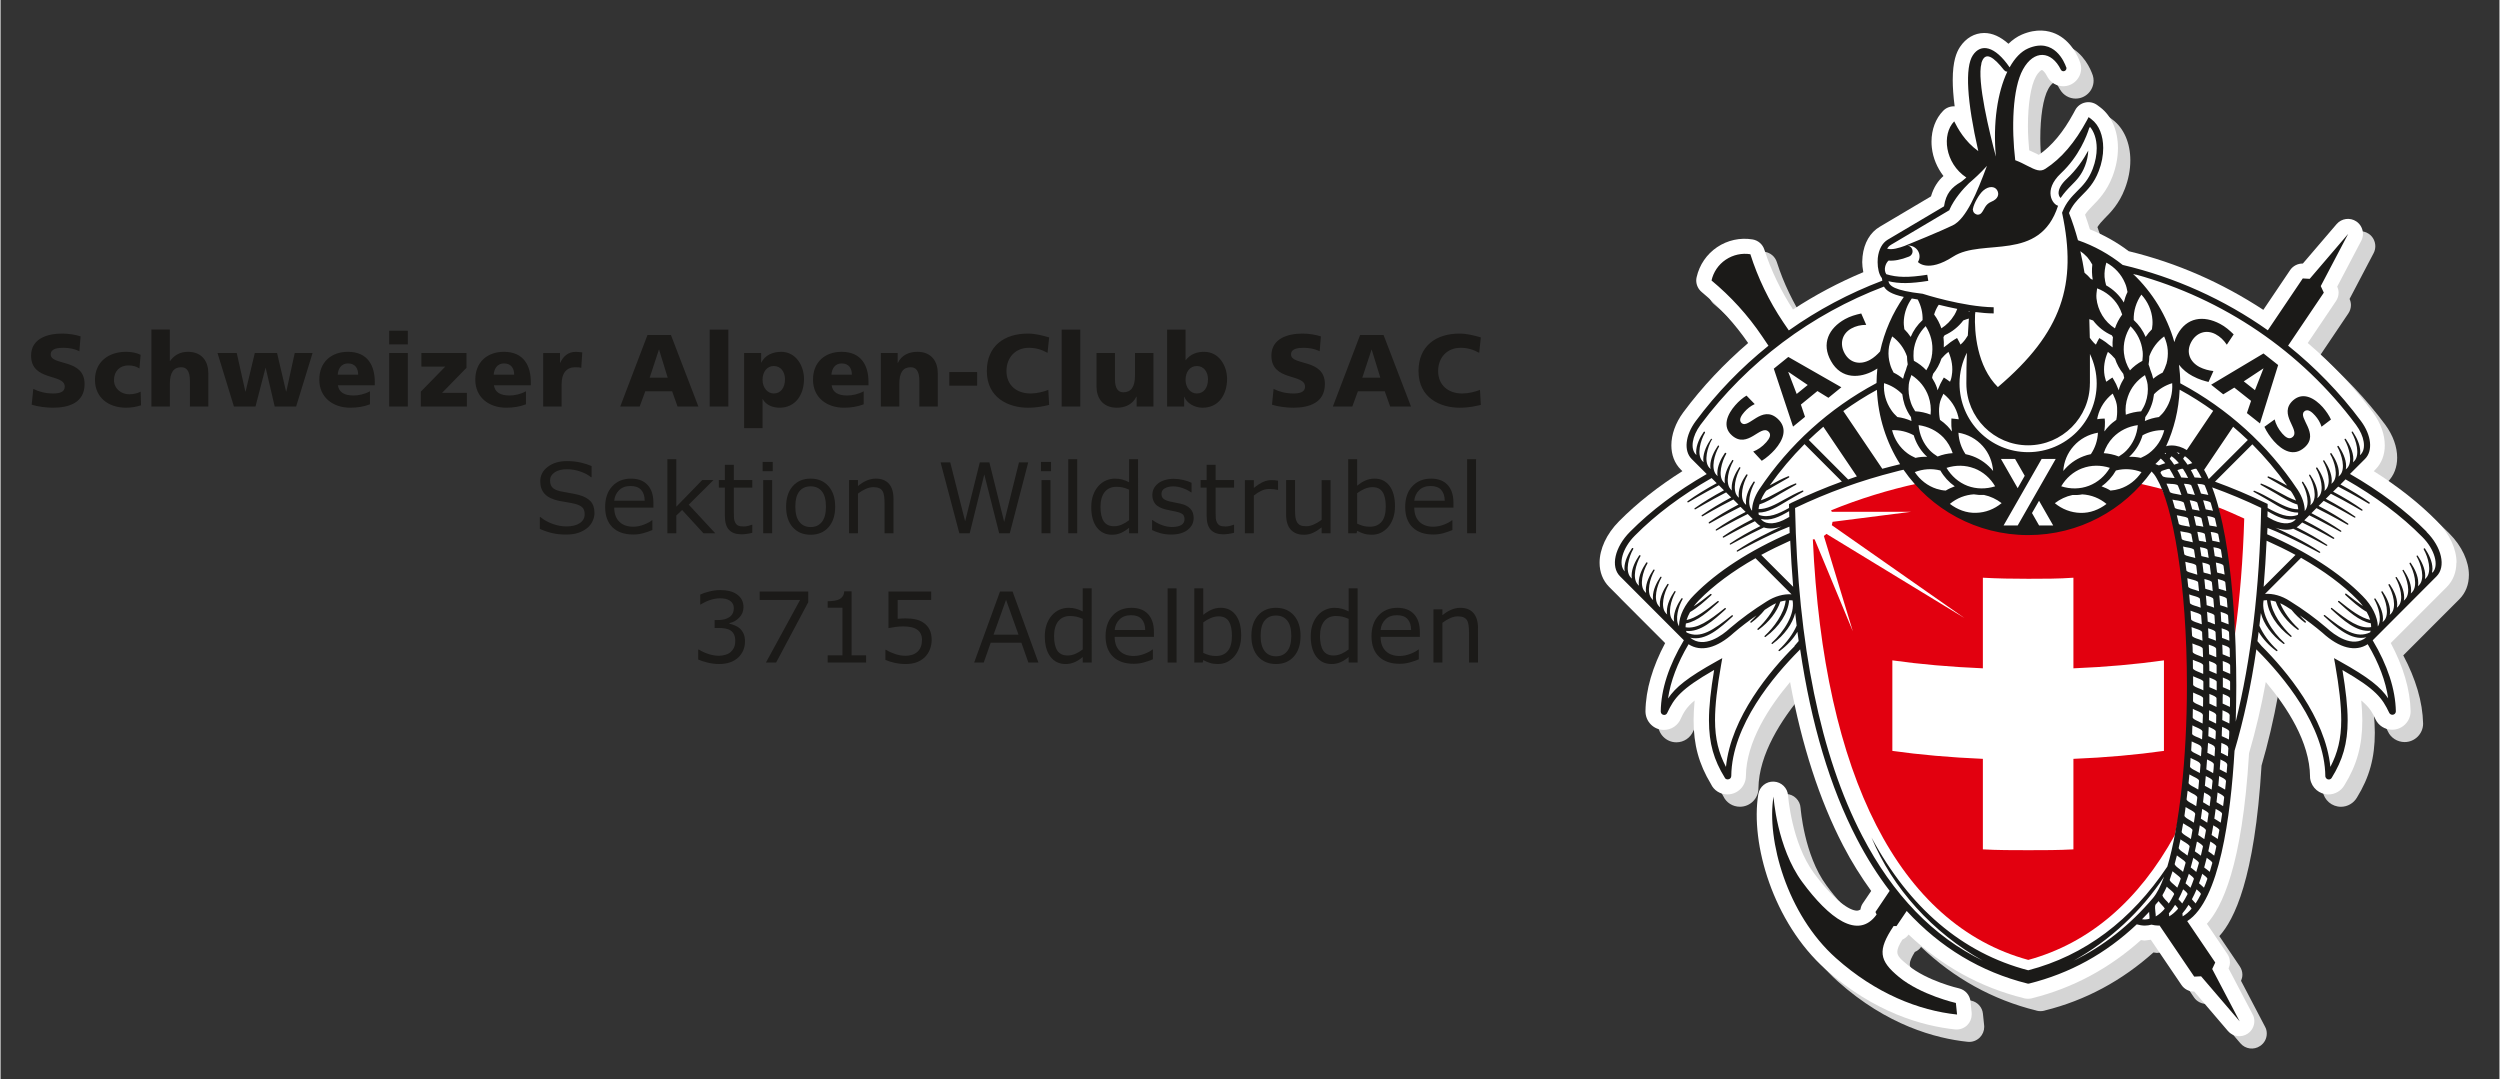 <?xml version="1.0" encoding="UTF-8" standalone="no"?>
<!-- Created with Inkscape (http://www.inkscape.org/) by Marsupilami -->

<svg
   version="1.1"
   width="1024"
   height="442"
   viewBox="-3.721 -3.721 304.484 131.485"
   id="svg4820"
   xmlns="http://www.w3.org/2000/svg"
   xmlns:svg="http://www.w3.org/2000/svg">
 <rect x="-3.721" y="-3.721" width="304.484" height="131.485" fill="#333333" stroke="none"/>
 <!-- <defs
     id="defs4822">
    <rect
       x="123.03707"
       y="336.82488"
       width="517.45377"
       height="89.878142"
       id="rect3227" />
  </defs>-->
  <path
     d="m 176.549,43.786 c -0.635,0.243 -1.418,0.438 -2.173,0.438 -1.71,0 -2.931,-1.025 -2.931,-2.733 0,-1.637 1.075,-2.833 2.734,-2.833 0.807,0 1.515,0.195 2.271,0.61 l 0.196,-1.879 c -0.854,-0.245 -1.709,-0.465 -2.587,-0.465 -2.882,0 -5.005,1.514 -5.005,4.567 0,3.295 2.684,4.467 5.005,4.467 1.195,0 1.928,-0.195 2.587,-0.341 l -0.101,-1.831 z m 0,0 m -17.931,2.026 2.369,0 0.683,-1.856 3.271,0 0.659,1.856 2.539,0 -3.344,-8.716 -2.856,0 -3.321,8.716 z m 5.787,-3.516 -2.199,0 1.124,-3.418 0.02,0 1.05,3.418 z m 0,0 m -13.204,3.296 c 0.782,0.244 1.782,0.366 2.613,0.366 1.928,0 3.832,-0.61 3.832,-2.881 0,-3.149 -4.125,-2.198 -4.125,-3.613 0,-0.757 0.975,-0.806 1.562,-0.806 0.658,0 1.342,0.125 1.928,0.415 l 0.147,-1.806 c -0.585,-0.195 -1.417,-0.343 -2.247,-0.343 -1.757,0 -3.783,0.587 -3.783,2.687 0,3.173 4.101,2.148 4.101,3.783 0,0.684 -0.684,0.83 -1.415,0.83 -0.978,0 -1.807,-0.243 -2.418,-0.561 l -0.195,1.929 z m 0,0 m -12.777,0.22 2.074,0 0,-1.173 0.03,0 c 0.268,0.733 1.196,1.319 2.221,1.319 1.954,0 2.979,-1.587 2.979,-3.516 0,-1.586 -0.977,-3.295 -2.784,-3.295 -0.902,0 -1.659,0.269 -2.246,1.001 l -0.03,0 0,-3.711 -2.248,0 0,9.375 z m 4.979,-3.32 c 0,1.025 -0.512,1.732 -1.367,1.732 -0.756,0 -1.366,-0.707 -1.366,-1.66 0,-0.976 0.537,-1.685 1.366,-1.685 0.879,0 1.367,0.733 1.367,1.613 z m 0,0 m -6.65,-3.199 -2.247,0 0,2.759 c 0,1.391 -0.487,2.026 -1.416,2.026 -0.61,0 -1.025,-0.415 -1.025,-1.636 l 0,-3.149 -2.246,0 0,4.078 c 0,1.342 0.709,2.587 2.49,2.587 1.026,0 1.905,-0.415 2.369,-1.342 l 0.03,0 0,1.196 2.051,0 0,-6.519 z m 0,0 m -11.182,6.519 2.27,0 0,-9.375 -2.27,0 0,9.375 z m 0,0 m -1.621,-2.026 c -0.635,0.243 -1.415,0.438 -2.172,0.438 -1.709,0 -2.93,-1.025 -2.93,-2.733 0,-1.637 1.073,-2.833 2.734,-2.833 0.806,0 1.513,0.195 2.271,0.61 l 0.195,-1.879 c -0.855,-0.245 -1.709,-0.465 -2.588,-0.465 -2.881,0 -5.005,1.514 -5.005,4.567 0,3.295 2.686,4.467 5.005,4.467 1.197,0 1.929,-0.195 2.588,-0.341 l -0.1,-1.831 z m 0,0 m -12.069,-0.513 3.392,0 0,-1.661 -3.392,0 0,1.661 z m 0,0 m -8.336,2.539 2.246,0 0,-2.759 c 0,-1.392 0.464,-2.026 1.392,-2.026 0.61,0 1.05,0.415 1.05,1.635 l 0,3.15 2.246,0 0,-4.053 c 0,-1.367 -0.709,-2.612 -2.491,-2.612 -1.025,0 -1.929,0.415 -2.368,1.342 l -0.03,0 0,-1.196 -2.05,0 0,6.519 z m 0,0 m -1.509,-2.589 0,-0.415 c 0,-1.952 -0.855,-3.661 -3.272,-3.661 -2.026,0 -3.49,1.245 -3.49,3.394 0,2.147 1.636,3.417 3.784,3.417 0.83,0 1.66,-0.125 2.392,-0.415 l 0,-1.587 c -0.684,0.366 -1.391,0.513 -2.002,0.513 -1.099,0 -1.781,-0.366 -1.903,-1.246 l 4.491,0 z m -4.517,-1.294 c 0.05,-0.732 0.44,-1.366 1.245,-1.366 0.904,0 1.247,0.634 1.247,1.366 l -2.492,0 z m 0,0 m -10.638,6.519 2.246,0 0,-3.54 0.02,0 c 0.415,0.758 1.27,1.05 2.051,1.05 1.953,0 2.979,-1.587 2.979,-3.516 0,-1.586 -0.978,-3.295 -2.784,-3.295 -1.025,0 -1.977,0.415 -2.417,1.317 l -0.02,0 0,-1.171 -2.075,0 0,9.155 z m 4.98,-5.956 c 0,1.025 -0.513,1.732 -1.368,1.732 -0.756,0 -1.366,-0.707 -1.366,-1.66 0,-0.976 0.536,-1.685 1.366,-1.685 0.879,0 1.368,0.733 1.368,1.613 z m 0,0 m -9.175,3.32 2.271,0 0,-9.375 -2.271,0 0,9.375 z m 0,0 m -10.899,0 2.369,0 0.683,-1.856 3.272,0 0.658,1.856 2.54,0 -3.345,-8.716 -2.856,0 -3.321,8.716 z m 5.786,-3.516 -2.196,0 1.122,-3.418 0.02,0 1.049,3.418 z m 0,0 m -10.42,-3.077 c -0.219,-0.02 -0.512,-0.07 -0.756,-0.07 -0.976,0 -1.539,0.537 -1.929,1.343 l -0.02,0 0,-1.196 -2.05,0 0,6.518 2.246,0 0,-2.758 c 0,-1.27 0.585,-2.027 1.635,-2.027 0.269,0 0.513,0 0.758,0.07 l 0.125,-1.88 z m 0,0 m -6.264,4.004 0,-0.415 c 0,-1.952 -0.854,-3.661 -3.271,-3.661 -2.027,0 -3.492,1.245 -3.492,3.394 0,2.147 1.636,3.417 3.785,3.417 0.83,0 1.66,-0.125 2.392,-0.415 l 0,-1.587 c -0.683,0.366 -1.391,0.513 -2.002,0.513 -1.098,0 -1.782,-0.366 -1.904,-1.246 l 4.492,0 z m -4.517,-1.294 c 0.05,-0.732 0.44,-1.366 1.246,-1.366 0.903,0 1.245,0.634 1.245,1.366 l -2.491,0 z m 0,0 m -8.886,3.883 5.615,0 0,-1.66 -3.027,0 2.978,-3.053 0,-1.806 -5.493,0 0,1.66 2.905,0 -2.978,3.051 0,1.808 z m 0,0 m -3.853,0 2.271,0 0,-6.519 -2.271,0 0,6.519 z m 2.271,-9.229 -2.271,0 0,1.66 2.271,0 0,-1.66 z m 0,0 m -4.024,6.64 0,-0.415 c 0,-1.952 -0.854,-3.661 -3.271,-3.661 -2.027,0 -3.491,1.245 -3.491,3.394 0,2.147 1.635,3.417 3.784,3.417 0.83,0 1.66,-0.125 2.392,-0.415 l 0,-1.587 c -0.683,0.366 -1.391,0.513 -2.002,0.513 -1.098,0 -1.782,-0.366 -1.904,-1.246 l 4.492,0 z m -4.516,-1.294 c 0.05,-0.732 0.439,-1.366 1.245,-1.366 0.903,0 1.245,0.634 1.245,1.366 l -2.49,0 z m 0,0 m -12.632,3.883 2.612,0 1.221,-4.713 0.02,0 1.099,4.713 2.612,0 2.002,-6.519 -2.173,0 -1.025,4.688 -0.03,0 -1.099,-4.688 -2.71,0 -1.123,4.688 -0.03,0 -1.05,-4.688 -2.344,0 2.002,6.519 z m 0,0 m -10.069,0 2.247,0 0,-2.759 c 0,-1.392 0.463,-2.026 1.391,-2.026 0.611,0 1.05,0.415 1.05,1.635 l 0,3.15 2.246,0 0,-4.053 c 0,-1.367 -0.708,-2.612 -2.49,-2.612 -0.977,0 -1.685,0.439 -2.173,1.122 l -0.03,0 0,-3.832 -2.246,0 0,9.375 z m 0,0 m -1.313,-6.299 c -0.513,-0.245 -1.099,-0.366 -1.782,-0.366 -2.149,0 -3.784,1.245 -3.784,3.417 0,2.149 1.635,3.394 3.784,3.394 0.61,0 1.269,-0.1 1.831,-0.292 l -0.05,-1.662 c -0.366,0.197 -0.879,0.318 -1.392,0.318 -0.976,0 -1.855,-0.683 -1.855,-1.733 0,-1.123 0.757,-1.782 1.733,-1.782 0.537,0 0.952,0.1 1.368,0.366 l 0.146,-1.66 z m 0,0 m -13.276,6.079 c 0.781,0.244 1.782,0.366 2.612,0.366 1.929,0 3.833,-0.61 3.833,-2.881 0,-3.149 -4.126,-2.198 -4.126,-3.613 0,-0.757 0.977,-0.806 1.563,-0.806 0.659,0 1.342,0.125 1.928,0.415 l 0.147,-1.806 c -0.586,-0.195 -1.416,-0.343 -2.246,-0.343 -1.758,0 -3.785,0.587 -3.785,2.687 0,3.173 4.102,2.148 4.102,3.783 0,0.684 -0.684,0.83 -1.416,0.83 -0.977,0 -1.807,-0.243 -2.417,-0.561 l -0.195,1.929 z m 0,0"
     id="path3936"
     style="fill:#1b1a18;fill-opacity:1;fill-rule:nonzero;stroke:none" />
  <path
     d="m 297.041,66.348 c 0,-1.645 -0.821,-3.5 -2.387,-5.067 -2.168,-2.193 -4.76,-4.224 -7.701,-6.084 0.04,-0.05 0.196,-0.205 0.196,-0.205 0.771,-0.768 1.151,-1.808 1.151,-2.94 0,-1.294 -0.486,-2.715 -1.454,-4.029 -2.296,-3.081 -4.97,-5.907 -7.935,-8.446 1.138,-1.685 3.443,-5.113 3.443,-5.113 0.205,-0.303 0.313,-0.655 0.313,-1.016 0,-0.254 -0.06,-0.507 -0.166,-0.746 0.639,-1.216 2.928,-5.576 2.928,-5.576 0.143,-0.269 0.207,-0.558 0.207,-0.845 0,-0.592 -0.284,-1.163 -0.797,-1.514 -0.77,-0.523 -1.805,-0.381 -2.416,0.322 0,0 -3.214,3.755 -4.113,4.804 -0.615,0 -1.201,0.289 -1.547,0.801 0,0 -2.1,3.115 -3.266,4.844 -5.029,-3.291 -10.523,-5.717 -16.398,-7.144 -1.464,-1.117 -3.061,-1.996 -4.731,-2.671 -0.19,-0.605 -0.385,-1.205 -0.59,-1.776 0.224,-0.343 0.487,-0.665 0.864,-1.04 0.752,-0.758 1.772,-1.783 2.475,-3.619 0.435,-1.122 0.67,-2.324 0.67,-3.461 0,-2.12 -0.787,-3.926 -2.149,-4.956 l -0.356,-0.269 c -0.42,-0.318 -0.963,-0.44 -1.49,-0.323 -0.518,0.113 -0.962,0.444 -1.215,0.913 l -0.205,0.386 c -1.265,2.329 -2.648,3.985 -4.224,5.079 -0.2,-0.09 -0.464,-0.22 -0.63,-0.299 0,0 -0.249,-0.125 -0.548,-0.259 -0.09,-1.001 -0.156,-1.987 -0.156,-2.933 0,-2.633 0.343,-4.913 0.968,-6.037 0.351,-0.648 0.678,-0.81 0.737,-0.82 0.05,0 0.341,0.172 0.649,0.792 0.03,0.04 0.05,0.07 0.07,0.112 0.395,0.669 1.112,1.079 1.885,1.079 1.205,0 2.187,-0.981 2.187,-2.188 0,-0.205 -0.03,-0.43 -0.09,-0.615 l -0.04,-0.112 c -0.22,-0.625 -1.055,-2.636 -3.007,-3.491 -0.86,-0.38 -2.266,-0.669 -4.083,0.112 -0.586,0.254 -1.132,0.63 -1.635,1.124 -0.962,-0.845 -1.948,-1.324 -2.968,-1.309 -1.173,0 -2.213,0.61 -2.93,1.694 -0.445,0.669 -0.894,1.757 -0.894,4.044 0,0.863 0.09,1.937 0.234,3.187 -0.522,-0.03 -1.035,0.176 -1.402,0.553 -0.917,0.951 -1.415,2.29 -1.415,3.76 0,0.238 0,0.482 0.04,0.727 0.131,1.274 0.649,2.45 1.416,3.456 -0.65,0.567 -1.192,1.358 -1.524,2.482 -1.03,0.61 -6.226,3.7 -6.226,3.7 -1.181,0.688 -1.937,1.973 -2.109,3.618 0,0 -0.04,0.689 -0.04,0.689 0,0.313 0.04,0.756 0.131,1.23 -2.989,1.25 -5.855,2.774 -8.574,4.551 -1.465,-2.271 -2.656,-4.707 -3.481,-7.295 -0.21,-0.655 -0.767,-1.132 -1.451,-1.245 -1.514,-0.245 -3.041,0.09 -4.311,0.948 -1.265,0.854 -2.149,2.147 -2.49,3.642 -0.04,0.132 -0.04,0.268 -0.04,0.405 0,0.538 0.234,1.055 0.659,1.402 2.172,1.806 4.072,3.911 5.664,6.23 -2.934,2.525 -5.6,5.342 -7.895,8.432 -0.972,1.319 -1.46,2.74 -1.46,4.034 0,1.132 0.376,2.177 1.137,2.94 0,0 0.09,0.09 0.205,0.205 -2.939,1.86 -5.536,3.896 -7.71,6.089 -1.557,1.562 -2.377,3.412 -2.377,5.062 0,1.134 0.381,2.159 1.162,2.945 0,0 5.361,5.366 6.826,6.836 -1.528,2.885 -2.363,5.684 -2.402,8.32 0,1.265 1.01,2.275 2.246,2.275 0.913,0 1.728,-0.556 2.08,-1.416 -0.02,0.04 -0.04,0.06 -0.05,0.1 0.366,-0.781 0.67,-1.402 1.719,-2.271 -0.07,0.879 -0.126,1.685 -0.126,2.412 0,2.984 0.64,5.313 2.1,7.754 0.366,0.781 1.142,1.27 2.021,1.27 1.235,0 2.251,-0.996 2.251,-2.236 0.05,-4.17 2.808,-8.399 5.38,-11.451 1.426,7.701 3.594,14.39 6.465,19.932 1.035,1.987 2.193,3.809 3.418,5.522 -0.498,0.742 -1.044,1.543 -1.044,1.543 -0.148,0.215 -0.225,0.469 -0.259,0.717 -0.196,0.128 -0.342,0.147 -0.416,0.147 -0.903,0 -2.763,-1.197 -5.254,-4.589 -2.729,-3.693 -3.144,-9.38 -3.154,-9.439 -0.06,-0.927 -0.811,-1.66 -1.728,-1.7 -0.928,-0.04 -1.743,0.612 -1.895,1.534 -0.987,6.011 1.807,15.635 8.193,21.327 5.958,5.318 11.875,6.925 15.787,7.335 0.551,0.06 1.093,-0.137 1.485,-0.527 0.341,-0.343 0.536,-0.806 0.536,-1.289 0,-0.06 0,-0.127 -0.01,-0.186 l -0.147,-1.411 c -0.07,-0.782 -0.644,-1.422 -1.406,-1.597 -0.04,0 -3.887,-0.898 -6.182,-2.793 -0.868,-0.723 -1.327,-1.098 -1.327,-1.655 0,-0.367 0.205,-0.815 0.615,-1.489 0.302,-0.133 0.571,-0.328 0.761,-0.615 4.019,3.827 8.726,6.435 14.019,7.744 0,0 0.09,0.03 0.09,0.03 0.284,0.07 0.592,0.07 0.884,0 l 0.09,-0.03 c 4.951,-1.225 9.39,-3.633 13.232,-7.07 0.138,0 0.294,0.06 0.43,0.06 0,0 0.405,-0.05 0.771,-0.1 0.758,1.124 3.737,5.514 3.737,5.514 0.346,0.512 0.932,0.805 1.547,0.8 0.899,1.045 4.111,4.795 4.111,4.795 0.6,0.709 1.64,0.85 2.408,0.322 0.523,-0.346 0.806,-0.917 0.806,-1.503 0,-0.294 -0.06,-0.582 -0.216,-0.85 0,0 -2.279,-4.355 -2.919,-5.577 0.1,-0.238 0.165,-0.487 0.165,-0.746 0,-0.362 -0.111,-0.714 -0.322,-1.026 0,0 -1.504,-2.226 -2.49,-3.681 1.792,-1.968 4.312,-6.929 5.143,-20.776 0.794,-2.715 1.478,-5.62 2.034,-8.678 2.59,3.063 5.361,7.32 5.392,11.524 0,0.1 0.01,0.19 0.03,0.289 0.185,1.088 1.119,1.883 2.222,1.883 0.801,0 1.543,-0.433 1.947,-1.122 1.52,-2.471 2.179,-4.849 2.179,-7.91 0,-0.728 -0.05,-1.534 -0.127,-2.413 1.049,0.869 1.352,1.49 1.723,2.267 0.346,0.771 1.153,1.293 2.037,1.293 1.24,0 2.251,-1.011 2.251,-2.251 -0.06,-2.666 -0.899,-5.449 -2.418,-8.315 1.471,-1.47 6.831,-6.836 6.831,-6.836 0.783,-0.781 1.164,-1.811 1.164,-2.945"
     id="path4048"
     style="fill:#d5d5d5;fill-opacity:1;fill-rule:nonzero;stroke:none" />
  <path
     d="m 295.534,64.849 c 0,-1.655 -0.822,-3.51 -2.389,-5.072 -2.168,-2.198 -4.76,-4.229 -7.696,-6.089 0.04,-0.04 0.196,-0.201 0.196,-0.201 0.766,-0.766 1.146,-1.801 1.146,-2.944 0,-1.289 -0.487,-2.715 -1.454,-4.024 -2.296,-3.086 -4.965,-5.907 -7.933,-8.447 1.136,-1.689 3.442,-5.108 3.442,-5.108 0.208,-0.307 0.317,-0.663 0.317,-1.02 0,-0.253 -0.06,-0.507 -0.171,-0.742 0.639,-1.22 2.928,-5.581 2.928,-5.581 0.144,-0.268 0.211,-0.562 0.211,-0.844 0,-0.586 -0.288,-1.168 -0.801,-1.514 -0.771,-0.522 -1.807,-0.381 -2.411,0.323 0,0 -3.214,3.75 -4.111,4.803 -0.615,-0.01 -1.202,0.284 -1.553,0.802 0,0 -2.1,3.11 -3.263,4.843 -5.029,-3.296 -10.517,-5.722 -16.401,-7.148 -1.465,-1.113 -3.061,-1.993 -4.731,-2.662 -0.19,-0.615 -0.385,-1.215 -0.59,-1.786 0.224,-0.342 0.491,-0.66 0.874,-1.04 0.742,-0.752 1.761,-1.782 2.47,-3.619 0.43,-1.122 0.665,-2.318 0.665,-3.462 0,-2.119 -0.787,-3.925 -2.149,-4.955 l -0.347,-0.259 c -0.43,-0.327 -0.973,-0.45 -1.5,-0.332 -0.517,0.112 -0.961,0.448 -1.21,0.917 l -0.21,0.391 c -1.265,2.329 -2.648,3.975 -4.224,5.069 -0.2,-0.09 -0.464,-0.215 -0.62,-0.299 0,0 -0.25,-0.112 -0.556,-0.258 -0.09,-0.992 -0.153,-1.988 -0.153,-2.93 0,-2.637 0.343,-4.917 0.963,-6.04 0.356,-0.649 0.68,-0.81 0.738,-0.815 0.05,0 0.341,0.176 0.649,0.786 0.03,0.04 0.05,0.07 0.06,0.112 0.395,0.669 1.117,1.084 1.885,1.084 1.205,0 2.191,-0.986 2.191,-2.192 0,-0.195 -0.03,-0.42 -0.09,-0.61 l -0.04,-0.113 c -0.225,-0.625 -1.06,-2.641 -3.013,-3.496 -0.86,-0.371 -2.261,-0.664 -4.077,0.112 -0.591,0.254 -1.133,0.635 -1.64,1.123 -0.958,-0.849 -1.948,-1.318 -2.968,-1.313 -1.172,0.01 -2.212,0.615 -2.931,1.694 -0.444,0.669 -0.889,1.758 -0.889,4.048 0,0.865 0.07,1.938 0.234,3.193 -0.526,-0.02 -1.039,0.167 -1.406,0.552 -0.918,0.942 -1.415,2.286 -1.415,3.75 0,0.24 0.01,0.483 0.04,0.728 0.142,1.284 0.649,2.455 1.417,3.462 -0.65,0.566 -1.193,1.357 -1.519,2.48 -1.026,0.616 -6.231,3.696 -6.231,3.696 -1.182,0.689 -1.934,1.977 -2.109,3.624 0,0 -0.04,0.683 -0.04,0.683 0,0.318 0.04,0.767 0.133,1.235 -2.985,1.25 -5.855,2.769 -8.569,4.547 -1.465,-2.272 -2.657,-4.708 -3.488,-7.29 -0.206,-0.655 -0.761,-1.138 -1.445,-1.25 -1.513,-0.245 -3.046,0.09 -4.316,0.947 -1.265,0.854 -2.149,2.148 -2.49,3.643 -0.03,0.136 -0.05,0.267 -0.05,0.41 0,0.532 0.234,1.05 0.659,1.406 2.172,1.806 4.072,3.906 5.664,6.22 -2.934,2.525 -5.6,5.342 -7.895,8.437 -0.972,1.314 -1.46,2.74 -1.46,4.029 0,1.143 0.381,2.178 1.142,2.944 0,0 0.09,0.09 0.2,0.201 -2.934,1.86 -5.536,3.901 -7.71,6.098 -1.552,1.562 -2.377,3.408 -2.377,5.063 0,1.124 0.385,2.154 1.166,2.945 0,0 5.357,5.362 6.826,6.835 -1.532,2.882 -2.367,5.675 -2.401,8.312 0,1.27 1.005,2.275 2.245,2.275 0.909,0 1.729,-0.547 2.076,-1.407 -0.03,0.02 -0.04,0.06 -0.05,0.1 0.366,-0.781 0.674,-1.411 1.719,-2.28 -0.08,0.879 -0.126,1.695 -0.126,2.413 0,2.992 0.643,5.322 2.108,7.759 0.358,0.786 1.134,1.273 2.013,1.273 1.24,0 2.251,-1.005 2.251,-2.241 0.05,-4.17 2.808,-8.397 5.385,-11.45 1.421,7.7 3.589,14.395 6.465,19.928 1.03,1.991 2.188,3.817 3.418,5.527 -0.503,0.741 -1.045,1.542 -1.045,1.542 -0.147,0.22 -0.224,0.464 -0.264,0.723 -0.195,0.112 -0.341,0.136 -0.415,0.136 -0.903,0 -2.763,-1.191 -5.254,-4.58 -2.729,-3.701 -3.144,-9.383 -3.149,-9.442 -0.06,-0.924 -0.806,-1.656 -1.733,-1.7 -0.928,-0.05 -1.743,0.611 -1.895,1.529 -0.987,6.015 1.807,15.639 8.198,21.337 5.958,5.307 11.87,6.915 15.782,7.33 0.551,0.05 1.093,-0.138 1.485,-0.528 0.341,-0.342 0.536,-0.811 0.536,-1.29 0,-0.06 0,-0.126 0,-0.185 l -0.146,-1.416 c -0.08,-0.776 -0.649,-1.416 -1.412,-1.591 -0.04,0 -3.886,-0.904 -6.181,-2.799 -0.869,-0.712 -1.324,-1.089 -1.324,-1.645 0,-0.371 0.202,-0.825 0.617,-1.489 0.297,-0.142 0.566,-0.337 0.756,-0.62 4.019,3.828 8.726,6.43 14.019,7.749 0,0 0.09,0.03 0.09,0.03 0.294,0.06 0.591,0.06 0.884,0 l 0.09,-0.03 c 4.957,-1.236 9.39,-3.637 13.233,-7.075 0.142,0 0.294,0.06 0.435,0.06 0,0 0.4,-0.05 0.766,-0.1 0.763,1.123 3.736,5.513 3.736,5.513 0.347,0.513 0.933,0.815 1.553,0.8 0.893,1.05 4.106,4.805 4.106,4.805 0.6,0.708 1.64,0.84 2.408,0.323 0.522,-0.356 0.81,-0.924 0.81,-1.514 0,-0.289 -0.06,-0.581 -0.215,-0.85 0,0 -2.285,-4.355 -2.925,-5.576 0.1,-0.239 0.166,-0.488 0.166,-0.738 0,-0.361 -0.1,-0.722 -0.318,-1.035 0,0 -1.508,-2.221 -2.49,-3.671 1.788,-1.972 4.307,-6.929 5.137,-20.781 0.796,-2.715 1.48,-5.616 2.041,-8.677 2.589,3.066 5.356,7.315 5.391,11.518 0,0.1 0,0.19 0.02,0.289 0.186,1.089 1.119,1.889 2.227,1.889 0.795,0 1.543,-0.429 1.943,-1.128 1.524,-2.466 2.179,-4.838 2.179,-7.91 0,-0.717 -0.05,-1.533 -0.128,-2.412 1.05,0.869 1.358,1.49 1.724,2.271 0.351,0.776 1.152,1.294 2.036,1.294 1.24,0 2.255,-1.006 2.255,-2.251 -0.06,-2.662 -0.897,-5.449 -2.421,-8.312 1.475,-1.473 6.831,-6.835 6.831,-6.835 0.781,-0.791 1.163,-1.821 1.163,-2.945"
     id="path4050"
     style="fill:#ffffff;fill-opacity:1;fill-rule:nonzero;stroke:none" />
  <path
     d="m 229.945,55.172 c -3.622,0.79 -7.174,1.88 -10.625,3.29 0.02,0 0.07,0.12 0.09,0.18 l 9.656,0 -9.562,1.22 c -0.02,0.14 -0.07,0.28 -0.09,0.41 l 16.155,11.31 -16.812,-10.25 c -0.09,0.1 -0.207,0.17 -0.313,0.25 l 3.532,11.62 -4.657,-11.21 c -0.06,0 -0.15,0 -0.218,0 1.313,28.87 10.556,46.96 26.25,51.25 7.464,-2.04 13.463,-7.22 17.843,-15.19 1.31,-5.16 1.72,-11.34 1.72,-18.25 0,-11.13 -1.265,-20.05 -3.283,-23.94 -0.957,-0.25 -1.911,-0.48 -2.874,-0.69 -3.314,3.65 -8.093,5.94 -13.407,5.94 -5.317,0 -10.1,-2.29 -13.406,-5.94 z m 36.595,2.94 c 0.654,4.68 1.61,10.63 2,15.41 0.596,-4.38 0.977,-9.05 1.125,-14.06 -1.041,-0.48 -2.071,-0.94 -3.125,-1.35 z m -28.72,8.56 c 1.792,0.1 3.646,0.13 5.532,0.13 1.875,0 3.702,0 5.5,-0.13 l 0,11.04 c 3.969,-0.16 7.711,-0.5 11.03,-0.97 l 0,11.03 c -3.319,0.47 -7.061,0.81 -11.03,0.97 l 0,11.03 c -1.798,0.1 -3.625,0.1 -5.5,0.1 -1.885,0 -3.74,0 -5.532,-0.1 l 0,-11.03 c -3.98,-0.17 -7.71,-0.5 -11.03,-0.97 l 0,-11.03 c 3.32,0.47 7.05,0.8 11.03,0.97 l 0,-11.04 z"
     id="path4052"
     style="fill:#e2000f;fill-opacity:1;fill-rule:nonzero;stroke:none" />
  <path
     d="m 270.977,43.824 -1.368,-1.078 2.388,-1.578 0.01,0.01 -1.035,2.641 z m 1.034,-4.477 -6.38,3.809 1.478,1.171 1.347,-0.82 2.042,1.616 -0.508,1.489 1.591,1.26 2.218,-7.114 -1.788,-1.411 m -57.895,2.261 0.01,-0.01 2.354,1.591 -1.348,1.094 -1.025,-2.67 z m 1.528,3.969 2.017,-1.65 1.338,0.825 1.577,-1.284 -6.465,-3.696 -1.767,1.43 2.344,7.061 1.46,-1.191 -0.504,-1.495 m -2.88,1.68 c -1.89,-1.66 -3.486,1.314 -4.336,0.576 -0.449,-0.4 0.03,-1.006 0.336,-1.362 0.347,-0.395 0.777,-0.738 1.255,-0.953 l -1,-1.035 c -0.425,0.25 -0.938,0.674 -1.373,1.178 -0.922,1.05 -1.655,2.582 -0.391,3.686 1.905,1.66 3.458,-1.348 4.424,-0.494 0.42,0.366 0.142,0.865 -0.244,1.304 -0.507,0.581 -1.094,0.952 -1.601,1.142 l 1.045,1.129 c 0.556,-0.337 1.166,-0.879 1.596,-1.362 1.011,-1.163 1.641,-2.623 0.289,-3.809 m 34.531,-26.855 c 0,0 0,0 0,0 0.415,-0.615 0.874,-1.103 1.308,-1.538 0.635,-0.635 1.231,-1.24 1.665,-2.377 0.245,-0.635 0.366,-1.255 0.396,-1.861 -0.591,1.093 -1.431,2.343 -2.661,3.486 -0.62,0.586 -0.958,1.172 -0.958,1.665 0,0.02 0,0.06 0,0.09 0.03,0.322 0.197,0.497 0.245,0.527 z m 45.254,45.566 0,0 c 0.03,-0.127 0.05,-0.259 0.05,-0.391 0,-0.903 -0.458,-1.786 -0.908,-2.456 0,0 0,0 0,0 -0.02,-0.04 -0.09,-0.05 -0.127,-0.01 -0.04,0.01 -0.05,0.06 -0.03,0.112 0.547,0.946 1.015,2.675 0.327,3.441 l -0.181,0.187 c 0.01,-0.137 0.04,-0.269 0.04,-0.4 0,-0.899 -0.46,-1.788 -0.909,-2.452 0,0 0,0 0,0 -0.02,-0.04 -0.07,-0.05 -0.114,-0.02 -0.04,0.02 -0.05,0.08 -0.02,0.113 0.552,0.952 1.027,2.68 0.327,3.447 l -0.175,0.175 c 0.02,-0.126 0.04,-0.258 0.04,-0.395 0,-0.898 -0.455,-1.787 -0.909,-2.446 l 0,0 c -0.02,-0.04 -0.07,-0.06 -0.112,-0.02 -0.04,0.02 -0.06,0.07 -0.04,0.113 0.557,0.952 1.03,2.686 0.334,3.447 l -0.181,0.186 c 0.02,-0.137 0.04,-0.268 0.04,-0.401 0,-0.899 -0.459,-1.791 -0.902,-2.451 0,0 0,0 0,0 -0.02,-0.05 -0.07,-0.05 -0.113,-0.02 -0.05,0.02 -0.05,0.07 -0.02,0.112 0.556,0.952 1.03,2.69 0.321,3.452 l -0.175,0.181 c 0.03,-0.138 0.04,-0.274 0.04,-0.405 0,-0.899 -0.454,-1.788 -0.899,-2.446 0,0 0,0 0,0 -0.02,-0.04 -0.07,-0.05 -0.112,-0.03 -0.04,0.03 -0.05,0.08 -0.03,0.112 0.557,0.953 1.035,2.7 0.317,3.463 l -0.161,0.17 c 0.01,-0.132 0.04,-0.269 0.04,-0.395 0,-0.904 -0.46,-1.798 -0.908,-2.457 0,0 0,0 0,0 -0.04,-0.04 -0.09,-0.05 -0.125,-0.02 -0.04,0.02 -0.05,0.08 -0.03,0.113 0.551,0.957 1.03,2.7 0.317,3.467 l -0.171,0.17 c 0.03,-0.141 0.05,-0.267 0.05,-0.405 0,-0.902 -0.459,-1.791 -0.913,-2.451 0,0 0,0 0,0 -0.02,-0.04 -0.07,-0.05 -0.112,-0.02 -0.05,0.02 -0.06,0.09 -0.04,0.113 0.557,0.956 1.03,2.715 0.313,3.476 l -0.166,0.161 c 0.02,-0.132 0.05,-0.269 0.05,-0.405 0,-0.899 -0.459,-1.787 -0.909,-2.451 0,0 0,0 0,0 -0.01,-0.04 -0.06,-0.05 -0.113,-0.03 -0.05,0.03 -0.05,0.08 -0.04,0.112 0.527,0.899 0.967,2.48 0.435,3.302 -0.02,-1.153 -0.684,-2.53 -1.851,-3.702 -2.773,-2.822 -6.797,-5.43 -11.63,-7.53 0,-0.263 0.02,-0.517 0.04,-0.776 2.764,1.079 6.26,3.018 6.299,3.033 0.04,0.02 0.09,0 0.112,-0.02 0.03,-0.04 0.01,-0.09 -0.02,-0.113 -1.855,-1.24 -4.081,-2.315 -5.443,-2.93 0.805,0.284 1.562,0.333 2.182,0.128 2.1,0.995 4.014,2.07 4.039,2.08 0.04,0.02 0.09,0 0.112,-0.02 0,-0.01 0,-0.04 0,-0.05 0,-0.04 0,-0.05 -0.04,-0.06 0,0 0,0 0,0 -1.025,-0.698 -2.275,-1.41 -3.696,-2.124 0.131,-0.09 0.268,-0.18 0.376,-0.293 l 0,0 0.299,-0.292 c 2.001,0.976 3.778,1.981 3.793,1.996 0.04,0.01 0.09,0 0.113,-0.04 0.01,0 0.01,-0.02 0.01,-0.05 0,-0.02 -0.01,-0.05 -0.04,-0.06 0,0 0,0 0,0 -1.001,-0.689 -2.221,-1.396 -3.618,-2.109 l 0.615,-0.616 c 2.002,0.988 3.765,2.003 3.784,2.008 0.04,0.02 0.09,0 0.113,-0.02 0,-0.01 0,-0.03 0,-0.05 0,-0.02 0,-0.06 -0.04,-0.07 0,0 0,0 0,0 -1.006,-0.699 -2.217,-1.412 -3.604,-2.124 l 0.615,-0.616 c 1.993,0.986 3.75,2.012 3.77,2.017 0.04,0.02 0.09,0.01 0.113,-0.02 0.02,-0.04 0.02,-0.09 -0.03,-0.125 -0.996,-0.692 -2.208,-1.415 -3.589,-2.142 l 0.62,-0.617 c 1.983,1.002 3.725,2.028 3.745,2.042 0.04,0.02 0.09,0 0.113,-0.02 0,-0.01 0.01,-0.04 0.01,-0.05 0,-0.02 0,-0.05 -0.04,-0.07 0,0 0,0 -0.01,0 -0.981,-0.693 -2.187,-1.42 -3.564,-2.153 l 0.62,-0.616 c 1.968,1.006 3.712,2.046 3.725,2.056 0.05,0.02 0.1,0.01 0.128,-0.02 0.03,-0.04 0,-0.09 -0.02,-0.112 -0.986,-0.709 -2.188,-1.442 -3.564,-2.178 l 0.625,-0.616 c 1.963,1.016 3.701,2.061 3.711,2.076 0.04,0.03 0.09,0 0.113,-0.02 0,-0.02 0.03,-0.04 0.03,-0.05 0,-0.02 -0.01,-0.06 -0.04,-0.08 0,0 0,0 0,0 -0.981,-0.712 -2.182,-1.45 -3.54,-2.187 l 0.62,-0.625 c 3.658,2.085 6.807,4.438 9.35,7.017 1.524,1.519 2.08,3.515 1.232,4.37 z m -5.336,15.42 c -0.923,-1.377 -2.345,-2.544 -5.914,-4.531 l -0.694,-0.386 0.142,0.781 c 0.488,2.789 0.737,4.951 0.737,6.757 0,2.305 -0.439,4.019 -1.323,5.719 -0.611,-6.05 -5.4,-11.764 -8.374,-14.722 l -0.512,-0.605 c 0.05,-0.372 0.1,-0.748 0.145,-1.128 0.509,0.859 1.255,1.665 2.154,2.334 0,0 0,0 0,0 0,0 0,0 0,0 0,0 0,0 0,0 0.05,0.02 0.09,0.02 0.125,0 0.02,-0.04 0.02,-0.09 0,-0.125 -0.967,-0.879 -1.749,-1.954 -2.187,-2.959 0.06,-0.507 0.113,-1.021 0.181,-1.544 0.332,1.319 1.298,2.687 2.747,3.755 0,0 0,0 0,0 l 0,0 c 0,0 0,0 0.01,0 0.04,0.04 0.09,0.02 0.113,0 0.02,-0.04 0.02,-0.09 0,-0.112 -1.533,-1.401 -2.841,-3.491 -2.544,-5.176 0.131,-0.03 0.274,-0.03 0.42,-0.03 0.125,1.542 1.187,3.222 2.871,4.462 0,0 0,0 0,0 0,0 0,0 0,0 0.04,0.02 0.09,0.02 0.113,-0.01 0.02,-0.04 0.02,-0.09 0,-0.112 -1.113,-1.02 -2.373,-2.715 -2.56,-4.307 0.215,0.02 0.431,0.07 0.64,0.137 0.426,1.246 1.368,2.476 2.672,3.428 0,0 0,0 0,0 0,0 0,0 0,0 0.04,0.02 0.09,0.02 0.125,-0.01 0.02,-0.04 0.02,-0.09 -0.01,-0.125 -1.01,-0.922 -1.815,-2.051 -2.245,-3.1 0.249,0.113 0.492,0.244 0.737,0.395 0.224,0.137 0.429,0.274 0.644,0.415 0.445,0.562 0.996,1.094 1.616,1.548 0,0 0,0 0,0 0,0 0,0 0,0 0.04,0.02 0.09,0.02 0.125,0 0.02,-0.04 0.02,-0.09 0,-0.126 -0.258,-0.23 -0.502,-0.489 -0.733,-0.748 0.981,0.684 1.909,1.391 2.76,2.114 2.061,1.89 4.033,2.374 5.517,1.397 1.367,2.304 2.198,4.522 2.495,6.612 z m -18.585,2.846 c 0.05,-1.762 0.07,-3.291 0.07,-4.398 0,-4.795 -0.283,-17.139 -2.94,-24.17 2.022,0.732 4.014,1.562 5.971,2.5 -0.194,9.857 -1.245,18.568 -3.105,26.068 z m -0.684,-3.832 c -0.166,-0.09 -0.331,-0.156 -0.493,-0.225 -0.137,-0.05 -0.273,-0.113 -0.391,-0.166 0,-0.06 0,-0.125 0,-0.175 0,-0.309 0,-0.645 0,-1.002 0.04,0.01 0.09,0.04 0.128,0.06 0.331,0.132 0.756,0.293 0.756,0.464 l 0,0 c 0,0.161 0,0.318 0,0.479 0,0.185 0,0.375 0,0.566 z m -0.03,2.011 c -0.167,-0.09 -0.337,-0.161 -0.505,-0.234 -0.125,-0.05 -0.253,-0.112 -0.375,-0.171 0,-0.425 0,-0.816 0.02,-1.186 0.04,0.01 0.07,0.05 0.113,0.06 0.351,0.137 0.757,0.299 0.757,0.494 l 0.01,0 c 0,0.346 -0.01,0.688 -0.01,1.04 z m -0.06,2.031 c -0.151,-0.09 -0.307,-0.166 -0.468,-0.233 -0.128,-0.06 -0.274,-0.125 -0.397,-0.192 0.01,-0.415 0.03,-0.81 0.03,-1.196 0.04,0.02 0.07,0.04 0.1,0.05 0.44,0.186 0.752,0.333 0.752,0.518 l 0.02,0 c 0,0.352 -0.02,0.703 -0.04,1.055 z m -0.07,1.944 c -0.174,-0.1 -0.371,-0.196 -0.542,-0.264 -0.125,-0.05 -0.225,-0.1 -0.317,-0.146 0,-0.391 0.02,-0.767 0.05,-1.139 0.04,0.01 0.09,0.05 0.126,0.06 0.321,0.148 0.729,0.328 0.714,0.484 l 0.03,0 c 0,0.333 -0.03,0.669 -0.05,1.001 z m -0.113,2.05 c -0.166,-0.1 -0.347,-0.195 -0.509,-0.267 -0.112,-0.05 -0.233,-0.113 -0.341,-0.162 0.01,-0.42 0.05,-0.826 0.06,-1.221 0.02,0 0.05,0.02 0.06,0.04 0.553,0.225 0.776,0.361 0.763,0.586 l 0.03,0 c -0.01,0.343 -0.04,0.689 -0.06,1.03 z m -0.153,2.041 c -0.156,-0.1 -0.321,-0.185 -0.482,-0.263 -0.112,-0.06 -0.245,-0.127 -0.356,-0.19 0.02,-0.405 0.06,-0.812 0.09,-1.207 0.03,0 0.05,0.02 0.07,0.04 0.45,0.215 0.743,0.362 0.723,0.563 l 0.04,0 c -0.03,0.361 -0.05,0.707 -0.09,1.064 z m -0.19,2.013 c -0.156,-0.1 -0.322,-0.186 -0.473,-0.274 -0.113,-0.05 -0.239,-0.125 -0.346,-0.191 0.04,-0.395 0.07,-0.79 0.1,-1.181 0.04,0 0.08,0.02 0.1,0.05 0.323,0.156 0.729,0.351 0.709,0.522 l 0.03,0 c -0.03,0.361 -0.08,0.713 -0.113,1.075 z m -0.233,2.016 c -0.156,-0.1 -0.313,-0.195 -0.464,-0.279 -0.112,-0.06 -0.235,-0.131 -0.347,-0.2 0.05,-0.395 0.101,-0.791 0.137,-1.196 0.03,0.02 0.06,0.04 0.09,0.06 0.322,0.166 0.722,0.376 0.702,0.546 l 0.01,0 c -0.04,0.362 -0.09,0.714 -0.132,1.07 z m -0.294,2.011 c -0.146,-0.1 -0.307,-0.2 -0.459,-0.292 -0.1,-0.06 -0.22,-0.128 -0.322,-0.195 0.05,-0.396 0.112,-0.791 0.166,-1.188 l 0,0 c 0.02,0 0.05,0.03 0.09,0.05 0.299,0.157 0.709,0.382 0.684,0.543 l 0.01,0 c -0.05,0.366 -0.113,0.732 -0.166,1.084 z m -0.356,2.003 c -0.142,-0.113 -0.298,-0.205 -0.444,-0.299 -0.1,-0.06 -0.205,-0.136 -0.313,-0.2 0.08,-0.39 0.142,-0.786 0.21,-1.186 0.01,0.01 0.04,0.02 0.06,0.05 0.294,0.171 0.704,0.405 0.674,0.561 l 0,0 c -0.06,0.361 -0.127,0.724 -0.2,1.075 z m -0.439,2.016 c -0.143,-0.113 -0.289,-0.225 -0.435,-0.323 -0.1,-0.06 -0.195,-0.136 -0.284,-0.205 0.09,-0.394 0.171,-0.791 0.25,-1.196 0.02,0.02 0.05,0.04 0.07,0.05 0.284,0.172 0.664,0.405 0.655,0.572 -0.07,0.376 -0.166,0.742 -0.259,1.103 z m -0.543,1.977 c -0.136,-0.112 -0.273,-0.23 -0.4,-0.327 -0.1,-0.06 -0.186,-0.136 -0.278,-0.21 0.112,-0.385 0.215,-0.776 0.312,-1.176 0.02,0 0.04,0.02 0.05,0.04 0.274,0.191 0.649,0.44 0.625,0.601 -0.1,0.372 -0.204,0.733 -0.312,1.079 z m -0.703,1.929 c -0.127,-0.127 -0.268,-0.254 -0.394,-0.356 -0.07,-0.06 -0.143,-0.125 -0.216,-0.181 0.142,-0.372 0.278,-0.757 0.405,-1.162 0.02,0.01 0.04,0.02 0.05,0.05 0.24,0.18 0.552,0.42 0.571,0.562 -0.131,0.386 -0.273,0.752 -0.421,1.093 z m -1.015,1.929 c -0.113,-0.136 -0.225,-0.264 -0.327,-0.366 -0.05,-0.06 -0.09,-0.113 -0.131,-0.157 0.199,-0.376 0.395,-0.771 0.576,-1.206 0,0 0.01,0.02 0.02,0.02 0.298,0.249 0.523,0.449 0.494,0.581 -0.201,0.405 -0.415,0.785 -0.64,1.123 z m -1.583,1.567 c 0,-0.127 -0.01,-0.248 -0.03,-0.366 0.264,-0.307 0.518,-0.659 0.751,-1.04 0.133,0.141 0.343,0.371 0.362,0.474 -0.331,0.395 -0.702,0.712 -1.084,0.932 z m -0.38,-1.933 c -0.05,-0.06 -0.09,-0.113 -0.137,-0.157 0.205,-0.376 0.401,-0.771 0.576,-1.206 0.01,0 0.03,0.02 0.03,0.02 0.307,0.249 0.527,0.449 0.502,0.581 -0.209,0.405 -0.42,0.785 -0.648,1.123 -0.1,-0.136 -0.22,-0.264 -0.318,-0.366 z m -1.26,1.933 c 0,-0.127 -0.02,-0.248 -0.04,-0.366 0.268,-0.307 0.522,-0.659 0.757,-1.04 0.136,0.141 0.341,0.371 0.366,0.474 -0.342,0.395 -0.708,0.712 -1.088,0.932 z m -0.381,-1.933 c -0.274,-0.303 -0.497,-0.557 -0.42,-0.694 l 0,0 c 0.176,-0.298 0.342,-0.625 0.505,-0.996 0.125,0.132 0.267,0.25 0.394,0.352 0.303,0.249 0.527,0.449 0.498,0.581 -0.206,0.405 -0.42,0.785 -0.645,1.123 -0.1,-0.136 -0.22,-0.264 -0.322,-0.366 z m -1.26,1.933 c 0,-0.176 -0.01,-0.351 -0.04,-0.512 -0.04,-0.323 -0.07,-0.684 0,-0.899 0.132,-0.146 0.259,-0.297 0.386,-0.449 0.113,0.157 0.249,0.308 0.376,0.439 0.126,0.133 0.356,0.386 0.375,0.489 -0.341,0.395 -0.702,0.712 -1.089,0.932 z m -10.059,5.43 c 4.493,-2.5 8.336,-6.093 11.076,-10.268 -0.416,1.147 -0.87,2.031 -1.342,2.592 l 0,0 c -2.828,3.335 -6.075,5.899 -9.734,7.671 z m 9.289,-5.132 c -0.191,0.04 -0.383,0.08 -0.567,0.08 -0.113,0 -0.231,-0.03 -0.332,-0.03 0.293,-0.293 0.581,-0.59 0.87,-0.903 0,0.05 0,0.09 0,0.137 0.02,0.235 0.07,0.62 0.02,0.727 z m -14.765,6.27 c -8.053,-2.095 -14.479,-7.613 -19.099,-16.181 2.549,6.166 7.456,11.606 13.571,15.013 -6.036,-2.938 -10.973,-8.027 -14.707,-15.219 -5.084,-9.785 -7.834,-23.228 -8.175,-39.942 3.955,-1.893 8.037,-3.363 12.216,-4.418 0.305,-0.09 0.666,-0.172 0.997,-0.244 3.33,4.81 8.892,7.964 15.192,7.964 6.205,0 11.683,-3.057 15.038,-7.749 0.204,0.205 0.419,0.469 0.62,0.835 1.944,3.276 3.682,12.749 3.682,25.269 0,8.94 -0.938,17.177 -2.388,22.039 -4.394,6.554 -10.072,10.845 -16.947,12.633 z M 214.885,75.006 c -2.964,2.958 -7.764,8.672 -8.369,14.722 -0.889,-1.7 -1.333,-3.414 -1.333,-5.719 0,-1.806 0.258,-3.968 0.747,-6.757 l 0.136,-0.781 -0.692,0.386 c -3.566,1.987 -4.992,3.154 -5.919,4.531 0.307,-2.09 1.137,-4.307 2.505,-6.611 1.485,0.976 3.452,0.492 5.522,-1.401 0.85,-0.728 1.778,-1.432 2.754,-2.11 -0.234,0.258 -0.479,0.517 -0.733,0.747 -0.04,0.04 -0.04,0.09 0,0.126 0.03,0.02 0.09,0.04 0.113,0 0,0 0,0 0,0 l 0,0 c 0.62,-0.453 1.172,-0.986 1.621,-1.552 0.21,-0.136 0.415,-0.269 0.63,-0.4 0.244,-0.161 0.493,-0.294 0.746,-0.405 -0.428,1.049 -1.235,2.177 -2.245,3.1 -0.04,0.03 -0.04,0.09 0,0.125 0.02,0.04 0.07,0.05 0.113,0.01 0,0 0,0 0,0 l 0,0 c 0,0 0,0 0,0 1.304,-0.953 2.246,-2.183 2.661,-3.429 0.22,-0.06 0.435,-0.112 0.65,-0.136 -0.181,1.591 -1.44,3.286 -2.559,4.306 -0.04,0.02 -0.04,0.09 0,0.113 0.03,0.04 0.08,0.05 0.113,0.01 0,0 0,0 0,0 l 0,0 c 1.684,-1.24 2.744,-2.92 2.871,-4.463 0.146,0 0.283,0 0.419,0.02 0.299,1.685 -1.02,3.775 -2.549,5.176 -0.03,0.02 -0.04,0.08 0,0.113 0.04,0.04 0.09,0.05 0.113,0 0,0 0,0 0,0 l 0,0 c 0,0 0,0 0,0 1.455,-1.069 2.421,-2.441 2.754,-3.769 0.06,0.523 0.112,1.04 0.176,1.548 -0.44,1.015 -1.221,2.08 -2.188,2.968 -0.03,0.02 -0.04,0.09 0,0.125 0.03,0.02 0.07,0.04 0.113,0 0,0 0,0 0.01,0 0,0 0,0 0,0 0.904,-0.668 1.651,-1.475 2.159,-2.333 0.05,0.38 0.1,0.751 0.151,1.122 l -0.522,0.61 z m -14.086,-2.417 c -0.53,-0.821 -0.09,-2.402 0.431,-3.301 0.03,-0.04 0,-0.09 -0.02,-0.112 -0.04,-0.03 -0.1,0 -0.125,0.02 0,0 0,0 0,0 -0.459,0.673 -0.921,1.576 -0.921,2.47 0,0.127 0.03,0.245 0.04,0.371 l -0.145,-0.146 c -0.724,-0.762 -0.245,-2.52 0.312,-3.477 0.01,-0.04 0,-0.09 -0.02,-0.112 -0.04,-0.02 -0.09,0 -0.113,0.02 0,0 0,0 0,0 -0.459,0.669 -0.923,1.572 -0.923,2.471 0,0.125 0,0.239 0.04,0.361 l -0.151,-0.146 c -0.713,-0.767 -0.24,-2.51 0.317,-3.467 0.03,-0.04 0,-0.09 -0.02,-0.113 -0.04,-0.02 -0.1,-0.01 -0.125,0.02 0,0 0,0 0,0 -0.459,0.674 -0.923,1.578 -0.923,2.475 0,0.113 0.03,0.245 0.04,0.358 l -0.153,-0.152 c -0.717,-0.762 -0.237,-2.51 0.313,-3.462 0.03,-0.04 0.01,-0.09 -0.02,-0.113 -0.04,-0.02 -0.09,-0.01 -0.113,0.02 0,0 0,0 0,0 -0.448,0.669 -0.911,1.572 -0.911,2.47 0,0.125 0,0.24 0.03,0.362 l -0.151,-0.162 c -0.708,-0.761 -0.235,-2.5 0.322,-3.451 0.03,-0.05 0.01,-0.09 -0.03,-0.112 -0.04,-0.02 -0.09,-0.02 -0.112,0.02 0,0 0,0 0,0 -0.46,0.673 -0.919,1.577 -0.919,2.471 0,0.112 0.01,0.239 0.03,0.361 l -0.156,-0.166 c -0.704,-0.761 -0.224,-2.495 0.331,-3.448 0.02,-0.04 0,-0.09 -0.04,-0.112 -0.04,-0.02 -0.09,-0.01 -0.112,0.02 0,0 0,0 0,0 -0.459,0.669 -0.918,1.567 -0.918,2.466 0,0.125 0.01,0.244 0.04,0.361 l -0.161,-0.161 c -0.698,-0.767 -0.224,-2.495 0.332,-3.447 0.03,-0.04 0,-0.09 -0.03,-0.113 -0.05,-0.02 -0.09,-0.01 -0.125,0.02 0,0 0,0 0,0 -0.459,0.679 -0.922,1.571 -0.922,2.47 0,0.125 0.01,0.245 0.04,0.361 l -0.166,-0.166 c -0.694,-0.766 -0.22,-2.495 0.327,-3.441 0.03,-0.05 0.01,-0.09 -0.03,-0.113 -0.04,-0.03 -0.09,-0.01 -0.125,0.01 0,0 0,0 0,0 -0.455,0.674 -0.923,1.578 -0.923,2.477 0,0.125 0.03,0.238 0.04,0.351 -0.835,-0.859 -0.284,-2.841 1.23,-4.355 2.549,-2.579 5.699,-4.933 9.355,-7.018 l 0.62,0.625 c -1.361,0.738 -2.557,1.475 -3.54,2.188 0,0 0,0 0,0 -0.03,0.01 -0.04,0.04 -0.04,0.07 0,0 0,0.03 0.01,0.05 0.03,0.04 0.08,0.05 0.125,0.02 0.01,-0.01 1.743,-1.06 3.71,-2.076 l 0.62,0.616 c -1.371,0.736 -2.572,1.469 -3.564,2.177 -0.04,0.02 -0.05,0.08 -0.03,0.113 0.04,0.05 0.09,0.05 0.125,0.02 0.03,0 1.758,-1.05 3.73,-2.056 l 0.617,0.616 c -1.373,0.732 -2.579,1.46 -3.57,2.152 0,0 0,0 0,0 -0.03,0.02 -0.04,0.05 -0.04,0.07 0,0 0,0.03 0.02,0.05 0.03,0.04 0.08,0.05 0.113,0.02 0.03,-0.01 1.763,-1.04 3.745,-2.041 l 0.621,0.616 c -1.388,0.728 -2.599,1.45 -3.594,2.143 -0.04,0.03 -0.05,0.09 -0.03,0.125 0.03,0.04 0.06,0.05 0.113,0.03 0.03,0 1.777,-1.031 3.763,-2.018 l 0.623,0.617 c -1.389,0.712 -2.604,1.425 -3.605,2.123 0,0 0,0 0,0 -0.03,0.01 -0.04,0.04 -0.04,0.07 0,0.03 0,0.03 0,0.05 0.03,0.04 0.07,0.05 0.112,0.02 0.01,0 1.783,-1.02 3.784,-2.007 l 0.616,0.616 c -1.396,0.713 -2.617,1.42 -3.617,2.109 0,0 0,0 0,0 -0.03,0 -0.04,0.04 -0.04,0.06 0,0.01 0,0.04 0,0.05 0.03,0.04 0.09,0.05 0.113,0.04 0.03,-0.01 1.798,-1.02 3.803,-1.996 l 0.294,0.292 0,0 c 0.114,0.113 0.244,0.205 0.385,0.293 -1.425,0.713 -2.675,1.426 -3.701,2.123 0,0 0,0 0,0 -0.03,0.01 -0.04,0.04 -0.04,0.06 0,0.01 0,0.04 0,0.05 0.03,0.04 0.08,0.05 0.114,0.02 0.03,0 1.938,-1.085 4.036,-2.08 0.621,0.205 1.373,0.157 2.183,-0.127 -1.366,0.62 -3.594,1.69 -5.449,2.93 -0.04,0.02 -0.05,0.07 -0.03,0.112 0.03,0.04 0.07,0.05 0.112,0.02 0.04,-0.01 3.54,-1.957 6.303,-3.032 0,0.259 0.03,0.512 0.03,0.776 -4.83,2.105 -8.852,4.708 -11.631,7.54 -1.172,1.161 -1.816,2.539 -1.846,3.691 z m 4.019,-22.725 c 0.03,-0.04 0.01,-0.1 -0.02,-0.112 -0.04,-0.02 -0.09,-0.01 -0.125,0.03 0,0 0,0 0,0 -0.454,0.669 -0.923,1.571 -0.923,2.47 0,0.112 0.02,0.23 0.04,0.351 l -0.179,-0.18 c -0.666,-0.776 -0.202,-2.48 0.351,-3.417 0.02,-0.05 0,-0.1 -0.03,-0.125 -0.04,-0.02 -0.1,-0.01 -0.125,0.02 0,0 0,0 0,0 -0.46,0.673 -0.924,1.572 -0.924,2.471 0,0.112 0.01,0.234 0.03,0.351 l -0.06,-0.06 c -0.704,-0.702 -0.469,-2.226 0.557,-3.617 5.732,-7.705 13.559,-13.507 22.358,-16.847 0.284,0.509 0.912,0.928 2.417,1.26 -1.371,1.968 -2.367,4.214 -2.89,6.642 -0.337,0.38 -0.751,0.761 -1.221,1.02 -1.187,0.658 -2.437,0.41 -3.096,-0.782 -0.63,-1.132 -0.346,-2.387 0.802,-3.027 0.555,-0.308 1.142,-0.449 1.825,-0.449 l -0.606,-1.387 c -0.679,0.147 -1.357,0.342 -1.977,0.688 -2.001,1.114 -2.895,2.994 -1.713,5.103 1.274,2.3 3.603,2.075 5.224,1.172 0.161,-0.09 0.297,-0.176 0.43,-0.258 -0.05,0.585 -0.101,1.176 -0.101,1.772 l -0.09,0.05 c -5.635,3.023 -10.542,7.411 -14.213,12.925 -0.577,0.888 -0.865,1.796 -0.865,2.588 l -0.01,-0.01 c -0.675,-0.777 -0.211,-2.49 0.341,-3.433 0.03,-0.04 0,-0.1 -0.04,-0.112 -0.04,-0.02 -0.09,-0.01 -0.113,0.02 0,0 0,0 0,0 -0.459,0.668 -0.922,1.572 -0.922,2.47 0,0.112 0.01,0.235 0.02,0.352 l -0.172,-0.176 c -0.673,-0.771 -0.205,-2.48 0.343,-3.428 0.02,-0.05 0,-0.09 -0.03,-0.112 -0.04,-0.02 -0.1,0 -0.125,0.02 0,0 0,0 0,0 -0.461,0.674 -0.925,1.577 -0.925,2.471 0,0.113 0.01,0.234 0.04,0.351 l -0.178,-0.17 c -0.668,-0.777 -0.205,-2.486 0.343,-3.433 0.03,-0.04 0.01,-0.09 -0.03,-0.113 -0.04,-0.02 -0.09,0 -0.113,0.02 0,0 0,0 0,0 -0.453,0.669 -0.911,1.573 -0.911,2.471 0,0.113 0,0.229 0.03,0.347 l -0.175,-0.177 c -0.674,-0.776 -0.205,-2.48 0.346,-3.422 0.03,-0.04 0.01,-0.09 -0.03,-0.113 -0.04,-0.03 -0.09,-0.03 -0.112,0.02 0,0 0,0 0,0 -0.459,0.674 -0.918,1.568 -0.918,2.465 0,0.125 0.01,0.24 0.02,0.358 l -0.175,-0.181 c -0.67,-0.772 -0.201,-2.48 0.351,-3.423 0.03,-0.04 0,-0.09 -0.04,-0.112 -0.04,-0.02 -0.09,-0.02 -0.125,0.01 0,0 0,0 0,0 -0.46,0.668 -0.92,1.567 -0.92,2.471 0,0.112 0.01,0.234 0.04,0.346 l -0.178,-0.175 c -0.673,-0.777 -0.21,-2.486 0.347,-3.424 0.03,-0.05 0,-0.09 -0.02,-0.112 -0.04,-0.03 -0.09,-0.03 -0.125,0.02 0,0 0,0 0,0 -0.459,0.674 -0.923,1.577 -0.923,2.471 0,0.113 0.02,0.234 0.04,0.351 l -0.179,-0.176 c -0.67,-0.781 -0.201,-2.485 0.341,-3.427 z m 21.5,-21.836 c 0.673,0.06 1.495,-0.09 2.48,-0.479 0.371,-0.136 0.551,-0.546 0.405,-0.912 -0.1,-0.259 -0.327,-0.415 -0.586,-0.44 1.143,-0.07 1.851,1.08 1.29,2.007 0,0 1.171,1.358 4.291,-0.658 3.579,-2.31 10.533,0.761 12.784,-6.202 -0.62,-0.112 -1.895,-1.841 0.351,-3.951 2.208,-2.07 3.145,-4.57 3.433,-5.487 0.04,-0.06 0.08,-0.113 0.1,-0.177 0.488,0.567 0.825,1.48 0.825,2.613 0,0.766 -0.147,1.616 -0.488,2.515 -0.514,1.332 -1.216,2.041 -1.9,2.715 -0.649,0.664 -1.324,1.337 -1.787,2.505 l -0.05,0.141 0.02,0.06 c 1.826,8.594 0.04,14.478 -7.838,21.166 -2.557,-2.523 -2.88,-6.732 -2.782,-8.822 l 0.04,-0.323 c 0.753,0.1 1.509,0.162 2.231,0.167 l 0,-0.748 c -3.745,-0.06 -8.603,-1.626 -8.652,-1.645 -3.564,-0.411 -4.048,-0.977 -4.175,-1.534 1.299,0.323 2.691,0.303 4.859,-0.04 l -0.125,-0.742 c -2.309,0.361 -3.677,0.341 -5,-0.07 0,0 0,0 0,-0.01 -0.343,-0.533 -0.1,-1.294 0.272,-1.636 z m 0.273,-1.904 7.159,-4.243 0,-0.05 c 0.599,-1.358 1.683,-2.559 2.387,-3.242 0.541,-0.46 1.382,-1.201 2.177,-2.1 -1.216,3.267 -2.515,6.445 -4.174,7.252 -1.52,0.736 -5.039,2.167 -5.846,2.495 0,0 0,0 0,0 -0.596,0.223 -1.592,0.546 -2.144,0.331 0.113,-0.175 0.254,-0.331 0.444,-0.439 z m 10,-4.297 c 0,-0.06 0,-0.1 0.03,-0.146 0,0 0,-0.01 0,-0.02 0.101,-0.572 0.732,-1.724 1.246,-2.164 0.678,-0.586 1.395,-0.523 1.68,-0.06 0.296,0.484 0.156,1.085 -0.724,1.436 -0.714,0.293 -0.84,0.948 -1.134,1.299 -0.111,0.161 -0.281,0.264 -0.486,0.264 -0.06,0 -0.125,-0.02 -0.187,-0.04 0,0 0,0 0,0 -0.243,-0.09 -0.409,-0.299 -0.409,-0.563 z m 1.04,-17.836 c 0.444,-1.568 1.509,-0.777 2.802,0.868 0,0 0.01,0 0.03,0 0.06,0.09 0.162,0.142 0.279,0.142 0.01,0 0.04,0 0.06,0 -1.207,2.525 -1.769,6.328 -1.398,10.322 0,0 0,0 -0.01,0 -0.731,-2.749 -2.335,-9.232 -1.747,-11.327 z m 13.232,39.013 c 0,-1.177 0,-2.373 0,-3.598 0.527,1.093 0.825,2.313 0.825,3.598 0,4.624 -3.735,8.369 -8.359,8.369 -4.615,0 -8.355,-3.745 -8.355,-8.369 0,-1.347 0.329,-2.617 0.894,-3.745 -0.04,1.113 -0.06,2.373 -0.06,3.745 0,4.15 3.375,7.534 7.52,7.534 4.151,0 7.529,-3.384 7.529,-7.534 z m -0.351,-15.425 c 0.249,0.288 0.454,0.605 0.64,0.938 -0.07,0.615 -0.05,1.23 0.05,1.841 -0.08,-0.03 -0.148,-0.06 -0.225,-0.09 -0.229,-0.277 -0.494,-0.527 -0.776,-0.761 -0.138,-0.86 -0.302,-1.734 -0.508,-2.623 0.293,0.2 0.572,0.435 0.816,0.699 z m 3.022,9.56 c 0.05,0.07 0.09,0.152 0.132,0.225 -0.05,0.41 -0.06,0.825 -0.04,1.245 -0.14,-0.112 -0.284,-0.225 -0.439,-0.322 -0.259,-0.224 -0.532,-0.425 -0.826,-0.605 l -0.356,-0.21 -0.199,0.356 c -0.07,0.146 -0.146,0.298 -0.215,0.445 -0.07,-0.06 -0.156,-0.127 -0.23,-0.206 -0.19,-0.195 -0.356,-0.41 -0.513,-0.629 -0.01,-0.742 -0.04,-1.5 -0.06,-2.271 0.151,0.05 0.312,0.1 0.464,0.161 0.594,0.791 1.376,1.411 2.285,1.811 z m -1.806,-5.732 c 1.08,0.406 1.986,1.139 2.588,2.129 0.199,0.337 0.361,0.698 0.478,1.07 -0.39,0.522 -0.683,1.093 -0.883,1.685 -0.62,-0.402 -1.158,-0.929 -1.549,-1.583 -0.39,-0.645 -0.63,-1.357 -0.703,-2.09 -0.04,-0.4 0.03,-0.805 0.08,-1.211 z m 1.133,-3.13 c 1.02,0.557 1.827,1.416 2.275,2.491 0.157,0.346 0.24,0.718 0.307,1.089 -0.2,0.405 -0.346,0.835 -0.454,1.279 0,0 0,0 0,0 -0.527,-0.884 -1.275,-1.597 -2.152,-2.09 -0.09,-0.337 -0.168,-0.669 -0.191,-1.01 -0.04,-0.587 0.05,-1.173 0.215,-1.754 z m 4.423,10.786 0,0 c 0.04,0.396 0.02,0.796 -0.03,1.186 -0.572,0.304 -1.078,0.694 -1.514,1.158 -0.395,-0.635 -0.649,-1.343 -0.733,-2.104 l 0,0 c -0.125,-1.157 0.181,-2.295 0.806,-3.271 0.821,0.82 1.344,1.884 1.465,3.036 z m 8.056,15.586 c -0.174,-0.4 -0.366,-0.771 -0.566,-1.122 l 3.54,-5.25 c 0.61,0.522 1.206,1.06 1.788,1.612 l -4.761,4.76 z m 0,3.77 c -0.112,-0.02 -0.243,-0.05 -0.371,-0.08 -0.1,-0.376 -0.199,-0.742 -0.312,-1.103 0,0 0,0 0,0 0.361,0.06 0.84,0.142 0.927,0.308 0.1,0.317 0.186,0.639 0.274,0.977 -0.175,-0.05 -0.356,-0.09 -0.523,-0.1 z m 0.455,1.953 c -0.112,-0.01 -0.245,-0.04 -0.362,-0.06 -0.09,-0.391 -0.17,-0.778 -0.263,-1.153 0.03,0 0.03,0 0.05,0 0.347,0.06 0.815,0.142 0.879,0.298 0.07,0.331 0.151,0.664 0.225,1.015 -0.17,-0.05 -0.357,-0.08 -0.521,-0.1 z m 0.347,1.865 c -0.113,-0.01 -0.24,-0.04 -0.362,-0.07 -0.06,-0.361 -0.127,-0.713 -0.195,-1.07 0.02,0 0.06,0.01 0.1,0.01 0.327,0.05 0.782,0.127 0.815,0.279 0.06,0.317 0.128,0.648 0.182,0.971 -0.182,-0.05 -0.367,-0.09 -0.538,-0.125 z m 0.297,1.895 c -0.125,-0.04 -0.244,-0.06 -0.366,-0.09 -0.05,-0.361 -0.1,-0.723 -0.161,-1.079 0.04,0 0.06,0.01 0.09,0.01 0.361,0.06 0.8,0.146 0.83,0.328 0.05,0.307 0.1,0.635 0.146,0.961 -0.186,-0.06 -0.366,-0.1 -0.537,-0.136 z m -0.625,16.045 c -0.131,-0.05 -0.264,-0.113 -0.39,-0.166 0,-0.06 0,-0.125 0,-0.175 0,-0.309 0,-0.645 0,-1.002 0.05,0.01 0.09,0.04 0.136,0.06 0.339,0.132 0.748,0.293 0.748,0.464 l 0,0 c 0,0.161 0,0.318 0,0.479 0,0.185 0,0.375 0,0.566 -0.166,-0.09 -0.338,-0.156 -0.499,-0.225 z m -0.02,2.002 c -0.127,-0.05 -0.264,-0.112 -0.375,-0.171 0,-0.425 0,-0.816 0,-1.186 0.04,0.01 0.09,0.05 0.111,0.06 0.358,0.137 0.758,0.299 0.758,0.494 l 0,0 c 0,0.346 0,0.688 0,1.04 -0.167,-0.09 -0.336,-0.162 -0.504,-0.234 z m -0.03,2.032 c -0.131,-0.06 -0.274,-0.125 -0.4,-0.192 0,-0.415 0.02,-0.81 0.02,-1.196 0.04,0.02 0.07,0.04 0.1,0.05 0.439,0.186 0.752,0.333 0.752,0.518 l 0.02,0 c 0,0.352 -0.02,0.703 -0.02,1.055 -0.156,-0.09 -0.323,-0.167 -0.473,-0.234 z m -0.157,1.913 c -0.112,-0.05 -0.22,-0.1 -0.318,-0.146 0.02,-0.391 0.02,-0.767 0.05,-1.139 0.04,0.01 0.08,0.05 0.126,0.06 0.322,0.148 0.731,0.328 0.716,0.484 l 0.02,0 c 0,0.333 -0.02,0.669 -0.05,1.001 -0.181,-0.1 -0.371,-0.196 -0.547,-0.263 z m -0.09,2.047 c -0.113,-0.05 -0.23,-0.113 -0.342,-0.162 0.03,-0.42 0.05,-0.826 0.08,-1.221 0.02,0 0.05,0.02 0.07,0.04 0.54,0.225 0.775,0.361 0.755,0.586 l 0.03,0 c -0.03,0.343 -0.04,0.689 -0.06,1.03 -0.177,-0.1 -0.351,-0.195 -0.518,-0.267 z m -0.113,2.045 c -0.127,-0.06 -0.244,-0.127 -0.361,-0.19 0.02,-0.405 0.06,-0.812 0.09,-1.207 0.03,0 0.05,0.02 0.09,0.04 0.449,0.215 0.746,0.362 0.732,0.563 l 0.01,0 c -0.01,0.361 -0.05,0.707 -0.09,1.064 -0.151,-0.1 -0.317,-0.185 -0.473,-0.264 z m -0.189,2.002 c -0.113,-0.05 -0.236,-0.125 -0.347,-0.191 0.04,-0.395 0.07,-0.79 0.111,-1.186 l 0,0 c 0.03,0 0.06,0.02 0.101,0.05 0.322,0.156 0.724,0.351 0.709,0.522 l 0.02,0 c -0.04,0.361 -0.07,0.713 -0.114,1.075 -0.15,-0.1 -0.317,-0.186 -0.473,-0.274 z m -0.231,2.011 c -0.112,-0.06 -0.229,-0.131 -0.341,-0.2 0.05,-0.395 0.09,-0.791 0.136,-1.196 0.03,0.02 0.06,0.04 0.09,0.06 0.323,0.166 0.718,0.376 0.699,0.546 l 0.01,0 c -0.04,0.362 -0.09,0.714 -0.128,1.07 -0.151,-0.1 -0.317,-0.195 -0.474,-0.278 z m -0.283,1.998 c -0.112,-0.06 -0.219,-0.128 -0.322,-0.195 0.06,-0.396 0.113,-0.791 0.166,-1.188 0.02,0 0.06,0.03 0.09,0.05 0.292,0.157 0.707,0.382 0.684,0.543 l 0,0 c -0.05,0.366 -0.113,0.732 -0.162,1.084 -0.151,-0.1 -0.312,-0.2 -0.463,-0.293 z m -0.337,1.996 c -0.1,-0.06 -0.215,-0.136 -0.312,-0.2 0.07,-0.39 0.136,-0.786 0.2,-1.186 0.02,0.01 0.05,0.02 0.07,0.05 0.292,0.171 0.692,0.405 0.663,0.561 l 0.02,0 c -0.06,0.361 -0.137,0.724 -0.206,1.075 -0.146,-0.112 -0.297,-0.205 -0.444,-0.299 z m -0.435,1.992 c -0.09,-0.06 -0.185,-0.136 -0.282,-0.205 0.09,-0.394 0.174,-0.791 0.253,-1.196 0.03,0.02 0.04,0.04 0.08,0.05 0.283,0.172 0.664,0.405 0.654,0.572 -0.09,0.376 -0.166,0.742 -0.254,1.103 -0.136,-0.112 -0.292,-0.225 -0.44,-0.322 z m -0.507,1.973 c -0.09,-0.06 -0.186,-0.136 -0.279,-0.21 0.112,-0.385 0.215,-0.776 0.317,-1.176 0.03,0 0.04,0.02 0.05,0.04 0.274,0.191 0.645,0.44 0.63,0.601 -0.1,0.372 -0.209,0.733 -0.317,1.079 -0.126,-0.112 -0.267,-0.23 -0.4,-0.327 z m -0.503,0.557 c 0.01,0.01 0.04,0.02 0.05,0.05 0.239,0.18 0.546,0.42 0.566,0.562 -0.132,0.386 -0.273,0.752 -0.42,1.093 -0.127,-0.127 -0.264,-0.253 -0.391,-0.356 -0.07,-0.06 -0.146,-0.125 -0.214,-0.181 0.142,-0.371 0.273,-0.756 0.405,-1.161 z m -0.235,-5.864 c 0.294,0.171 0.704,0.405 0.674,0.561 l 0,0 c -0.06,0.361 -0.126,0.724 -0.195,1.075 -0.147,-0.113 -0.303,-0.205 -0.449,-0.299 -0.309,-0.19 -0.679,-0.419 -0.675,-0.595 0.06,-0.337 0.125,-0.679 0.181,-1.025 0.151,0.1 0.308,0.195 0.454,0.278 z m 0.308,-1.988 c 0.298,0.156 0.708,0.381 0.683,0.543 l 0.02,0 c -0.06,0.366 -0.112,0.732 -0.166,1.083 -0.156,-0.1 -0.312,-0.2 -0.464,-0.292 -0.317,-0.181 -0.717,-0.405 -0.683,-0.586 0.05,-0.337 0.1,-0.679 0.141,-1.025 0.151,0.1 0.312,0.19 0.469,0.277 z m -0.224,-2.265 c 0.151,0.09 0.307,0.18 0.459,0.264 0.327,0.166 0.727,0.376 0.702,0.546 l 0.02,0 c -0.05,0.361 -0.09,0.714 -0.136,1.07 -0.151,-0.1 -0.308,-0.195 -0.46,-0.279 -0.321,-0.166 -0.703,-0.381 -0.713,-0.556 0.05,-0.351 0.09,-0.694 0.128,-1.045 z m 0.477,-25.752 c 0.333,0.09 0.792,0.205 0.802,0.366 l 0,0 c 0.04,0.361 0.07,0.714 0.112,1.075 -0.175,-0.06 -0.347,-0.125 -0.516,-0.171 -0.344,-0.09 -0.759,-0.215 -0.803,-0.382 -0.04,-0.351 -0.08,-0.692 -0.112,-1.035 0.181,0.05 0.347,0.1 0.512,0.147 z m -0.247,-2.012 c 0.356,0.07 0.795,0.182 0.81,0.347 l 0.01,0 c 0.05,0.356 0.09,0.732 0.128,1.098 -0.171,-0.06 -0.346,-0.112 -0.518,-0.161 -0.337,-0.09 -0.737,-0.195 -0.81,-0.351 -0.04,-0.356 -0.09,-0.718 -0.137,-1.069 0.166,0.05 0.341,0.1 0.508,0.136 z m -0.274,-1.885 c 0.356,0.06 0.795,0.147 0.83,0.328 l 0,0 c 0.05,0.307 0.1,0.635 0.146,0.961 -0.186,-0.06 -0.365,-0.1 -0.537,-0.136 -0.342,-0.09 -0.766,-0.18 -0.804,-0.333 -0.05,-0.316 -0.101,-0.628 -0.149,-0.932 0.173,0.05 0.348,0.09 0.514,0.112 z m -0.327,-1.87 c 0.337,0.05 0.791,0.128 0.825,0.279 0.06,0.318 0.125,0.649 0.18,0.971 -0.18,-0.05 -0.37,-0.09 -0.537,-0.125 -0.337,-0.06 -0.742,-0.136 -0.815,-0.287 -0.05,-0.318 -0.113,-0.63 -0.176,-0.938 0.176,0.04 0.361,0.07 0.523,0.1 z m -0.459,-1.952 c 0.346,0.06 0.815,0.141 0.879,0.297 0.07,0.332 0.152,0.664 0.224,1.015 -0.171,-0.05 -0.356,-0.07 -0.518,-0.1 -0.337,-0.06 -0.732,-0.112 -0.829,-0.263 -0.09,-0.362 -0.162,-0.708 -0.244,-1.045 0.155,0.04 0.327,0.06 0.488,0.09 z m -0.553,-1.92 c 0.361,0.06 0.835,0.142 0.928,0.309 0.1,0.316 0.181,0.638 0.273,0.976 -0.174,-0.05 -0.356,-0.09 -0.521,-0.1 -0.307,-0.06 -0.744,-0.133 -0.855,-0.264 -0.1,-0.342 -0.19,-0.684 -0.293,-1.001 0.152,0.02 0.317,0.06 0.469,0.09 z m -0.751,-2.001 c 0.385,0.01 0.845,0.04 0.951,0.21 0.158,0.356 0.294,0.742 0.431,1.152 -0.167,-0.04 -0.341,-0.07 -0.508,-0.1 -0.332,-0.05 -0.771,-0.127 -0.904,-0.269 -0.13,-0.366 -0.274,-0.703 -0.419,-1.021 0.15,0 0.303,0.02 0.449,0.02 z m -1.049,-1.568 c 0.09,-0.02 0.184,-0.06 0.264,-0.09 0.366,-0.132 0.639,-0.225 0.731,-0.137 0.206,0.322 0.411,0.688 0.606,1.085 -0.171,-0.02 -0.342,-0.02 -0.512,-0.04 -0.376,-0.01 -0.83,-0.05 -0.969,-0.205 -0.09,-0.147 -0.169,-0.274 -0.252,-0.395 l 0.132,-0.215 z m -0.09,-1.519 c 0.192,0.167 0.376,0.347 0.552,0.567 -0.155,0.05 -0.322,0.1 -0.468,0.156 -0.1,0.04 -0.215,0.09 -0.322,0.112 -0.215,-0.09 -0.411,-0.161 -0.421,-0.166 0.235,-0.21 0.45,-0.439 0.659,-0.669 z m -2.432,-0.08 c -0.473,-0.1 -0.952,-0.147 -1.425,-0.132 0.07,-0.08 0.16,-0.136 0.245,-0.225 0.659,-0.684 1.131,-1.499 1.395,-2.398 0.806,-0.438 1.71,-0.653 2.643,-0.62 -0.293,1.124 -0.933,2.115 -1.865,2.813 -0.313,0.23 -0.649,0.41 -0.993,0.562 z m -4.785,3.467 c 0.718,-0.503 1.314,-1.158 1.753,-1.929 1.036,-0.274 2.12,-0.19 3.12,0.195 -0.639,0.957 -1.563,1.69 -2.67,2.041 -0.362,0.113 -0.738,0.181 -1.109,0.21 -0.346,-0.215 -0.713,-0.376 -1.094,-0.517 z m -2.359,-2.193 c 1.09,-0.415 2.263,-0.415 3.37,-0.06 -0.586,0.991 -1.465,1.773 -2.553,2.188 -1.09,0.415 -2.266,0.415 -3.37,0.06 0.586,-0.997 1.465,-1.778 2.553,-2.193 z m 1.919,-4.341 c -0.04,0.947 -0.341,1.841 -0.858,2.612 -0.312,0.06 -0.611,0.143 -0.904,0.259 -0.976,0.371 -1.817,0.991 -2.461,1.793 0.07,-1.124 0.504,-2.183 1.259,-3.028 0.772,-0.879 1.818,-1.44 2.964,-1.636 z m 1.813,-4.745 c 0.195,0.415 0.39,0.83 0.473,1.274 0.03,0.146 0.04,0.297 0.05,0.448 0,0.04 0,0.09 0,0.133 0.02,0.439 0,0.889 -0.1,1.327 -0.317,0.22 -0.62,0.46 -0.893,0.748 -0.206,0.205 -0.38,0.425 -0.548,0.659 0,-0.05 0,-0.09 0,-0.132 0.05,-0.342 0.06,-0.683 0.06,-1.03 l -0.03,-0.406 -0.411,0.02 c -0.165,0 -0.332,0.04 -0.498,0.06 0.02,-0.1 0.02,-0.2 0.05,-0.302 0.269,-1.134 0.919,-2.095 1.813,-2.808 z m 0.8,-0.733 c -0.03,0.1 -0.05,0.205 -0.07,0.308 -0.04,-0.09 -0.08,-0.181 -0.127,-0.274 -0.112,-0.317 -0.264,-0.625 -0.439,-0.917 l -0.21,-0.363 -0.342,0.225 c -0.141,0.09 -0.274,0.191 -0.401,0.289 -0.04,-0.1 -0.09,-0.191 -0.1,-0.289 -0.04,-0.151 -0.09,-0.302 -0.114,-0.459 -0.17,-0.986 0,-1.972 0.406,-2.891 0.323,0.245 0.607,0.528 0.87,0.835 0.219,0.67 0.562,1.29 1.005,1.841 0,0.03 0.02,0.05 0.02,0.08 0.04,0.137 0.06,0.278 0.09,0.42 -0.23,0.37 -0.44,0.772 -0.586,1.197 z m 2.246,4.555 c -0.1,1.163 -0.571,2.247 -1.385,3.092 -0.279,0.287 -0.597,0.522 -0.933,0.732 -0.596,-0.24 -1.216,-0.366 -1.836,-0.41 0.229,-0.709 0.605,-1.362 1.127,-1.91 0.812,-0.84 1.875,-1.347 3.027,-1.504 z m 1.197,-4.941 c 0.08,0.738 0,1.484 -0.255,2.198 -0.13,0.38 -0.327,0.727 -0.536,1.063 -0.649,0.04 -1.274,0.182 -1.87,0.41 0,0 0,-0.01 0,-0.01 -0.08,-0.742 0,-1.485 0.254,-2.197 0.371,-1.094 1.113,-1.998 2.084,-2.618 0.133,0.387 0.274,0.768 0.323,1.163 z m 0.528,-6.744 c -0.293,0.289 -0.551,0.602 -0.772,0.938 -0.322,-0.776 -0.816,-1.474 -1.45,-2.06 -0.04,-1.114 0.298,-2.188 0.933,-3.096 0.781,0.855 1.264,1.92 1.347,3.076 l 0,0.02 c 0.03,0.381 0,0.751 -0.06,1.117 z m 1.752,4.234 c -0.112,0.371 -0.264,0.723 -0.449,1.05 -0.414,0.2 -0.801,0.454 -1.152,0.748 -0.09,-0.367 -0.195,-0.723 -0.346,-1.075 -0.06,-0.224 -0.138,-0.449 -0.22,-0.674 0.06,-0.323 0.09,-0.654 0.09,-0.986 0.349,-0.977 0.974,-1.807 1.808,-2.422 0.235,0.537 0.395,1.089 0.44,1.665 0.04,0.567 -0.01,1.138 -0.162,1.694 z m -0.04,10.86 c -0.04,0.05 -0.05,0.09 -0.09,0.126 l 0,0 c -0.03,-0.03 -0.05,-0.04 -0.07,-0.06 0.02,-0.02 0.05,-0.06 0.07,-0.09 0.02,0.01 0.05,0.02 0.09,0.02 z m -0.113,-5.245 c -0.215,0.323 -0.474,0.601 -0.751,0.85 -0.596,0.08 -1.172,0.239 -1.714,0.484 0.01,-0.151 0.05,-0.313 0.05,-0.474 0.327,-0.459 0.595,-0.967 0.777,-1.514 0.146,-0.41 0.238,-0.845 0.287,-1.275 0.606,-0.63 1.368,-1.088 2.218,-1.347 0,0.02 0,0.04 0,0.05 0.07,1.147 -0.22,2.276 -0.875,3.227 z m 2.648,4.874 c -0.571,-0.351 -1.183,-0.561 -1.856,-0.561 -0.07,0 -0.137,0.01 -0.205,0.01 -0.172,0 -0.323,0.04 -0.464,0.09 0.966,-2.11 1.547,-4.439 1.65,-6.89 l 0.05,0.02 c 1.397,0.762 2.745,1.621 4.039,2.553 l -3.208,4.762 z m 1.283,3.359 c -0.112,0 -0.224,-0.01 -0.337,-0.02 -0.146,-0.323 -0.297,-0.62 -0.454,-0.899 0.343,-0.128 0.61,-0.215 0.689,-0.128 0.215,0.323 0.415,0.689 0.61,1.085 -0.171,-0.02 -0.341,-0.02 -0.508,-0.04 z m 0.444,1.938 c -0.136,-0.41 -0.282,-0.801 -0.444,-1.186 0.377,0.03 0.806,0.05 0.913,0.21 0.148,0.356 0.284,0.743 0.425,1.153 -0.166,-0.04 -0.336,-0.08 -0.507,-0.1 -0.113,-0.02 -0.254,-0.04 -0.387,-0.08 z m -1.376,0.815 c 0.361,0.06 0.835,0.143 0.932,0.309 0.09,0.316 0.186,0.639 0.269,0.976 -0.176,-0.05 -0.352,-0.09 -0.522,-0.1 -0.113,-0.02 -0.245,-0.05 -0.367,-0.08 -0.112,-0.376 -0.21,-0.742 -0.312,-1.103 0,0 0,0 0,0 z m 0.205,-1.791 c 0.146,0.356 0.288,0.743 0.425,1.153 -0.166,-0.04 -0.337,-0.08 -0.504,-0.1 -0.125,-0.02 -0.254,-0.04 -0.39,-0.08 -0.132,-0.41 -0.284,-0.802 -0.44,-1.187 0.372,0.02 0.806,0.05 0.909,0.21 z m -1.006,-3.266 c 0.07,-0.128 0.161,-0.255 0.22,-0.304 0.312,0.215 0.61,0.499 0.893,0.84 -0.166,0.05 -0.322,0.1 -0.468,0.156 -0.04,0.01 -0.07,0.02 -0.1,0.04 -0.182,-0.262 -0.361,-0.512 -0.548,-0.731 z m 0,1.259 c 0.215,0.322 0.415,0.688 0.606,1.085 -0.166,-0.02 -0.342,-0.02 -0.509,-0.04 -0.112,0 -0.218,-0.01 -0.326,-0.02 -0.147,-0.323 -0.304,-0.62 -0.469,-0.899 0.352,-0.128 0.615,-0.215 0.698,-0.128 z m -0.81,-2.045 c 0.125,0.02 0.249,0.06 0.366,0.1 -0.02,0.05 -0.06,0.09 -0.07,0.126 l 0,0 c -0.09,-0.09 -0.19,-0.156 -0.288,-0.229 z m 0.292,1.322 c -0.166,0.05 -0.327,0.1 -0.474,0.156 -0.04,0.01 -0.06,0.02 -0.1,0.04 -0.175,-0.262 -0.351,-0.512 -0.541,-0.731 0.07,-0.127 0.156,-0.255 0.224,-0.304 0.312,0.215 0.611,0.499 0.894,0.84 z m 2.456,7.656 c -0.112,-0.01 -0.243,-0.04 -0.361,-0.06 -0.09,-0.391 -0.176,-0.777 -0.259,-1.152 0.01,0 0.03,0 0.04,0 0.346,0.06 0.811,0.141 0.879,0.297 0.07,0.332 0.151,0.664 0.225,1.015 -0.177,-0.05 -0.362,-0.08 -0.528,-0.1 z m 0.352,1.865 c -0.125,-0.01 -0.244,-0.04 -0.362,-0.08 -0.06,-0.361 -0.126,-0.712 -0.195,-1.07 0.02,0 0.06,0.01 0.09,0.01 0.327,0.05 0.781,0.128 0.825,0.279 0.06,0.318 0.112,0.649 0.166,0.971 -0.166,-0.05 -0.356,-0.09 -0.527,-0.125 z m 0.293,1.895 c -0.112,-0.04 -0.245,-0.06 -0.361,-0.09 -0.05,-0.361 -0.1,-0.722 -0.166,-1.078 0.03,0 0.06,0.01 0.09,0.01 0.357,0.06 0.802,0.146 0.826,0.327 l 0,0 c 0.05,0.308 0.1,0.635 0.141,0.961 -0.175,-0.06 -0.361,-0.1 -0.536,-0.136 z m -0.625,16.045 c -0.347,-0.136 -0.737,-0.292 -0.742,-0.478 0,-0.342 0,-0.674 0,-1.015 0.166,0.07 0.332,0.151 0.489,0.21 0.336,0.131 0.761,0.292 0.761,0.463 l 0,0 c 0,0.162 0,0.318 0,0.479 0,0.185 0,0.375 0,0.566 -0.166,-0.09 -0.333,-0.156 -0.498,-0.225 z m -0.02,2.003 c -0.346,-0.143 -0.732,-0.309 -0.732,-0.489 0,-0.337 0,-0.684 0.01,-1.02 0.152,0.07 0.313,0.146 0.464,0.209 0.351,0.137 0.756,0.299 0.756,0.494 l 0,0 c 0,0.346 0,0.688 -0.01,1.04 -0.161,-0.09 -0.333,-0.162 -0.494,-0.234 z m -0.02,2.031 c -0.333,-0.147 -0.753,-0.332 -0.753,-0.514 0.01,-0.346 0.02,-0.687 0.02,-1.04 0.153,0.09 0.304,0.157 0.455,0.215 0.439,0.187 0.751,0.333 0.751,0.518 l 0.02,0 c -0.01,0.352 -0.02,0.704 -0.04,1.055 -0.156,-0.09 -0.313,-0.166 -0.469,-0.234 z m -0.157,1.914 c -0.386,-0.156 -0.673,-0.294 -0.665,-0.445 0,-0.336 0.02,-0.679 0.04,-1.01 0.156,0.09 0.317,0.166 0.477,0.229 0.323,0.147 0.724,0.327 0.714,0.483 l 0.03,0 c -0.01,0.333 -0.03,0.669 -0.05,1.002 -0.175,-0.1 -0.371,-0.197 -0.541,-0.264 z m -0.09,2.046 c -0.323,-0.152 -0.703,-0.322 -0.688,-0.489 0.03,-0.346 0.05,-0.698 0.06,-1.055 0.137,0.07 0.283,0.133 0.42,0.195 0.547,0.225 0.771,0.362 0.762,0.587 l 0.03,0 c -0.03,0.342 -0.05,0.688 -0.08,1.03 -0.17,-0.1 -0.346,-0.195 -0.512,-0.268 z m -0.113,2.045 c -0.312,-0.151 -0.703,-0.346 -0.718,-0.527 0.02,-0.347 0.05,-0.698 0.07,-1.054 0.146,0.08 0.297,0.161 0.443,0.219 0.455,0.215 0.748,0.361 0.728,0.562 l 0.04,0 c -0.03,0.361 -0.06,0.708 -0.09,1.064 -0.156,-0.1 -0.321,-0.185 -0.478,-0.264 z m -0.796,0.43 c 0.151,0.09 0.308,0.176 0.464,0.249 0.322,0.156 0.722,0.351 0.707,0.522 l 0.01,0 c -0.03,0.362 -0.06,0.713 -0.1,1.075 -0.157,-0.1 -0.318,-0.186 -0.474,-0.273 -0.313,-0.157 -0.694,-0.362 -0.707,-0.533 0.04,-0.346 0.06,-0.694 0.1,-1.04 z m 0.859,-20.494 c -0.346,-0.1 -0.786,-0.238 -0.795,-0.415 l 0,0 c -0.02,-0.342 -0.05,-0.683 -0.09,-1.026 0.177,0.08 0.343,0.113 0.509,0.166 0.331,0.09 0.776,0.22 0.791,0.377 l 0.01,0 c 0.04,0.351 0.06,0.712 0.09,1.078 -0.171,-0.07 -0.342,-0.132 -0.509,-0.186 z m 0.132,2.018 c -0.347,-0.113 -0.771,-0.264 -0.781,-0.44 l 0,0 c -0.03,-0.341 -0.05,-0.694 -0.07,-1.035 0.171,0.07 0.343,0.132 0.504,0.181 0.346,0.113 0.766,0.239 0.781,0.405 l 0.01,0 c 0.03,0.356 0.05,0.718 0.08,1.074 -0.172,-0.06 -0.342,-0.131 -0.508,-0.185 z m 0.1,1.991 c -0.342,-0.112 -0.761,-0.259 -0.766,-0.439 l 0,0 c -0.01,-0.346 -0.03,-0.683 -0.06,-1.025 0.166,0.06 0.336,0.132 0.497,0.185 0.343,0.113 0.763,0.254 0.768,0.42 l 0.02,0 c 0.01,0.357 0.02,0.708 0.05,1.055 -0.166,-0.08 -0.336,-0.132 -0.502,-0.196 z m 0.581,3.175 0.01,0 c 0,0.356 0,0.713 0,1.064 -0.156,-0.08 -0.323,-0.146 -0.474,-0.205 -0.341,-0.136 -0.766,-0.303 -0.776,-0.489 0,-0.341 0,-0.682 -0.01,-1.025 0.162,0.08 0.322,0.136 0.483,0.195 0.358,0.133 0.758,0.279 0.763,0.46 z m -0.503,-1.162 c -0.357,-0.138 -0.762,-0.284 -0.767,-0.464 l 0,0 c 0,-0.343 -0.01,-0.684 -0.04,-1.021 0.166,0.06 0.333,0.137 0.484,0.191 0.341,0.112 0.771,0.259 0.771,0.439 l 0.01,0 c 0.01,0.352 0.02,0.698 0.04,1.055 -0.166,-0.08 -0.333,-0.147 -0.494,-0.2 z m 0.937,-10.025 c -0.125,-0.02 -0.254,-0.07 -0.38,-0.113 -0.04,-0.395 -0.1,-0.8 -0.146,-1.205 0.04,0.01 0.06,0.01 0.09,0.02 0.352,0.08 0.792,0.181 0.82,0.346 l 0,0 c 0.05,0.357 0.09,0.733 0.137,1.099 -0.175,-0.06 -0.357,-0.112 -0.528,-0.161 z m 0.215,1.997 c -0.126,-0.04 -0.258,-0.08 -0.385,-0.125 -0.04,-0.39 -0.07,-0.781 -0.112,-1.176 0.04,0 0.07,0.02 0.1,0.02 0.337,0.09 0.786,0.205 0.806,0.366 l 0.01,0 c 0.04,0.361 0.08,0.714 0.1,1.075 -0.17,-0.06 -0.346,-0.125 -0.517,-0.171 z m 0.177,2.006 c -0.128,-0.04 -0.269,-0.08 -0.392,-0.126 -0.02,-0.391 -0.06,-0.786 -0.1,-1.191 0.04,0.01 0.07,0.04 0.113,0.04 0.327,0.09 0.771,0.22 0.781,0.376 l 0.02,0 c 0.03,0.351 0.05,0.713 0.09,1.079 -0.172,-0.08 -0.347,-0.133 -0.513,-0.186 z m 0.141,2.018 c -0.136,-0.05 -0.278,-0.09 -0.405,-0.146 -0.03,-0.392 -0.05,-0.792 -0.08,-1.193 0.04,0 0.09,0.02 0.112,0.05 0.343,0.113 0.766,0.239 0.781,0.405 l 0.01,0 c 0.01,0.356 0.05,0.718 0.06,1.074 -0.161,-0.06 -0.337,-0.131 -0.498,-0.185 z m 0.09,1.991 c -0.131,-0.04 -0.272,-0.09 -0.4,-0.146 0,-0.38 -0.02,-0.771 -0.05,-1.176 0.04,0.01 0.07,0.04 0.125,0.04 0.342,0.112 0.761,0.253 0.772,0.42 l 0.01,0 c 0.01,0.356 0.04,0.707 0.05,1.055 -0.161,-0.07 -0.342,-0.133 -0.504,-0.197 z m 0.577,3.175 0.01,0 c 0,0.356 0,0.713 0,1.064 -0.151,-0.08 -0.318,-0.146 -0.474,-0.205 -0.136,-0.06 -0.283,-0.113 -0.41,-0.18 0,-0.371 0,-0.768 -0.03,-1.188 0.05,0.01 0.09,0.04 0.125,0.05 0.362,0.133 0.762,0.279 0.762,0.46 z m -0.498,-1.162 c -0.141,-0.06 -0.274,-0.113 -0.405,-0.167 0,-0.381 -0.03,-0.776 -0.04,-1.171 0.04,0 0.08,0.02 0.112,0.04 0.343,0.113 0.761,0.259 0.766,0.439 l 0.02,0 c 0,0.352 0.01,0.699 0.02,1.055 -0.165,-0.08 -0.336,-0.146 -0.492,-0.2 z m -17.061,-19.57 c 0.401,0.01 0.806,0 1.201,-0.08 1.094,0.06 2.12,0.468 2.955,1.167 -0.914,0.698 -2.007,1.123 -3.174,1.089 -1.152,-0.03 -2.241,-0.45 -3.125,-1.183 0.639,-0.487 1.367,-0.833 2.143,-0.995 z m -8.71,-4.4 1.724,0 1.176,2.056 -0.859,1.509 -2.041,-3.565 z m -3.258,4.321 c 0.397,0.07 0.797,0.09 1.202,0.07 0.776,0.161 1.498,0.507 2.143,0.995 -0.888,0.732 -1.972,1.162 -3.125,1.182 -1.167,0.04 -2.261,-0.391 -3.183,-1.088 0.845,-0.699 1.87,-1.109 2.963,-1.168 z m -4.121,-2.91 c 0.44,0.771 1.04,1.426 1.754,1.929 -0.381,0.141 -0.748,0.302 -1.099,0.517 -0.366,-0.02 -0.737,-0.09 -1.109,-0.21 -1.103,-0.351 -2.021,-1.084 -2.666,-2.041 1.001,-0.385 2.08,-0.469 3.12,-0.195 z m -5.889,-4.913 c 0.929,-0.04 1.836,0.182 2.643,0.62 0.264,0.899 0.737,1.714 1.396,2.398 0.08,0.09 0.166,0.147 0.244,0.225 -0.474,-0.01 -0.957,0.02 -1.425,0.132 -0.343,-0.152 -0.679,-0.332 -0.991,-0.562 -0.938,-0.698 -1.573,-1.689 -1.867,-2.813 z m 1.25,-4.38 c 0.05,0.43 0.143,0.855 0.279,1.275 0.19,0.547 0.454,1.055 0.781,1.514 0.01,0.161 0.04,0.323 0.06,0.474 -0.548,-0.245 -1.119,-0.41 -1.719,-0.484 -0.274,-0.249 -0.537,-0.532 -0.747,-0.85 -0.654,-0.951 -0.962,-2.08 -0.879,-3.227 0,-0.01 0,-0.02 0,-0.05 0.855,0.258 1.616,0.713 2.221,1.347 z m 0.572,-4.623 c 0,0.332 0.04,0.663 0.09,0.986 -0.09,0.22 -0.161,0.45 -0.22,0.674 -0.151,0.347 -0.264,0.708 -0.346,1.075 -0.358,-0.294 -0.738,-0.548 -1.158,-0.748 -0.181,-0.327 -0.337,-0.679 -0.435,-1.05 -0.161,-0.556 -0.215,-1.127 -0.171,-1.694 0.04,-0.576 0.205,-1.128 0.44,-1.665 0.835,0.615 1.455,1.445 1.796,2.422 z m 0.45,-2.359 c -0.225,-0.336 -0.479,-0.649 -0.772,-0.938 -0.06,-0.366 -0.09,-0.736 -0.06,-1.117 l 0,-0.02 c 0.08,-0.956 0.415,-1.85 0.966,-2.611 0.215,0.04 0.459,0.07 0.728,0.126 0.405,0.771 0.62,1.621 0.586,2.505 -0.635,0.581 -1.128,1.284 -1.45,2.06 z m 2.626,1.959 0,0 c -0.07,0.761 -0.326,1.468 -0.723,2.103 -0.433,-0.463 -0.947,-0.853 -1.513,-1.157 -0.06,-0.39 -0.06,-0.79 -0.03,-1.186 l 0,0 c 0.124,-1.162 0.643,-2.217 1.464,-3.037 0.63,0.977 0.923,2.114 0.795,3.272 z m 1.109,0.697 c 0.258,-0.307 0.542,-0.59 0.873,-0.835 0.397,0.919 0.572,1.905 0.397,2.891 -0.02,0.157 -0.06,0.308 -0.1,0.459 -0.03,0.1 -0.07,0.191 -0.113,0.289 -0.127,-0.1 -0.264,-0.196 -0.401,-0.289 l -0.351,-0.225 -0.205,0.363 c -0.175,0.292 -0.318,0.6 -0.439,0.917 -0.05,0.09 -0.08,0.185 -0.128,0.274 -0.03,-0.1 -0.04,-0.205 -0.07,-0.308 -0.147,-0.425 -0.352,-0.826 -0.586,-1.196 0.01,-0.142 0.06,-0.284 0.1,-0.42 0,-0.04 0.01,-0.05 0.02,-0.08 0.449,-0.551 0.79,-1.171 1.01,-1.841 z m 1.557,-5.287 c -0.39,0.653 -0.927,1.181 -1.552,1.582 -0.2,-0.596 -0.493,-1.162 -0.884,-1.685 0.112,-0.371 0.274,-0.732 0.484,-1.074 0.03,-0.04 0.06,-0.07 0.09,-0.112 0.825,0.205 1.578,0.371 2.246,0.502 -0.1,0.269 -0.225,0.538 -0.376,0.787 z m 0.08,12.607 -0.41,-0.04 -0.01,0.415 c -0.01,0.346 0.01,0.688 0.06,1.03 0,0.04 0,0.09 0,0.131 -0.166,-0.233 -0.342,-0.453 -0.542,-0.658 -0.278,-0.288 -0.582,-0.528 -0.899,-0.748 -0.09,-0.444 -0.126,-0.889 -0.113,-1.327 0,-0.05 0,-0.09 0.01,-0.137 0.01,-0.147 0.03,-0.298 0.05,-0.445 0.07,-0.443 0.274,-0.858 0.469,-1.273 0.898,0.712 1.547,1.673 1.816,2.807 0.03,0.1 0.04,0.2 0.05,0.303 -0.166,-0.03 -0.336,-0.05 -0.503,-0.06 z m 2.211,4.565 c -0.292,-0.112 -0.6,-0.195 -0.902,-0.259 -0.518,-0.771 -0.82,-1.665 -0.86,-2.612 1.147,0.196 2.182,0.757 2.964,1.631 0.757,0.85 1.172,1.909 1.26,3.033 -0.649,-0.802 -1.484,-1.422 -2.462,-1.793 z m 0.162,1.47 c 1.085,0.415 1.963,1.196 2.548,2.193 -1.102,0.346 -2.285,0.351 -3.373,-0.06 -1.079,-0.415 -1.958,-1.197 -2.554,-2.188 1.113,-0.356 2.285,-0.356 3.379,0.06 z m -7.193,-6.944 c -0.214,-0.336 -0.405,-0.683 -0.531,-1.063 -0.25,-0.714 -0.328,-1.46 -0.254,-2.198 0.04,-0.395 0.185,-0.776 0.321,-1.167 0.973,0.625 1.71,1.528 2.09,2.622 0.245,0.713 0.323,1.455 0.249,2.198 0,0 0,0 0,0.01 -0.586,-0.234 -1.216,-0.375 -1.871,-0.41 z m 3.438,3.184 c 0.522,0.548 0.893,1.201 1.128,1.91 -0.625,0.04 -1.245,0.17 -1.836,0.41 -0.336,-0.21 -0.654,-0.445 -0.937,-0.732 -0.81,-0.845 -1.279,-1.929 -1.382,-3.092 1.148,0.157 2.212,0.664 3.027,1.504 z m 3.062,-15.307 c 0.01,-0.04 0.03,-0.07 0.04,-0.1 0.03,0 0.05,0 0.07,0 0,0 0,0.03 0,0.06 -0.04,0 -0.06,0.01 -0.113,0.02 z m 0.04,0.815 c -0.04,0.508 -0.07,1.206 -0.128,2.071 -0.19,0.322 -0.405,0.625 -0.669,0.897 -0.07,0.08 -0.156,0.138 -0.228,0.207 -0.06,-0.153 -0.143,-0.299 -0.22,-0.445 l -0.195,-0.357 -0.358,0.21 c -0.292,0.18 -0.571,0.382 -0.83,0.605 -0.151,0.1 -0.292,0.21 -0.429,0.323 0.02,-0.42 0.01,-0.835 -0.04,-1.245 0.05,-0.07 0.07,-0.151 0.137,-0.225 0.898,-0.4 1.679,-1.02 2.28,-1.811 0.22,-0.09 0.444,-0.162 0.679,-0.23 z m -15.298,11.27 c 1.304,-0.933 2.651,-1.797 4.053,-2.559 l 0.04,-0.02 c 0.141,3.32 1.153,6.416 2.823,9.057 -0.728,0.172 -1.45,0.362 -2.169,0.557 l -4.75,-7.032 z m -4.214,3.521 c 0.575,-0.553 1.172,-1.085 1.777,-1.608 l 4.087,6.055 c -0.356,0.113 -0.704,0.244 -1.06,0.372 l -4.804,-4.819 z m -2.358,9.37 -0.298,0.17 c -1.26,0.737 -2.466,0.825 -3.071,0.22 -0.04,-0.04 -0.06,-0.09 -0.1,-0.125 1.134,0.269 2.227,-0.244 3.437,-0.956 0,0.228 0.02,0.453 0.02,0.688 z m 0.171,-1.661 -0.215,0.1 0,0.243 c 0,0.09 0,0.162 0,0.239 -1.313,0.723 -2.485,1.275 -3.681,0.84 -0.03,-0.09 -0.03,-0.185 -0.04,-0.282 1.143,0.01 2.265,-0.665 3.545,-1.447 l 1.885,-1.083 c 0.04,-0.02 0.05,-0.08 0.04,-0.113 -0.03,-0.04 -0.08,-0.05 -0.113,-0.04 0,0 0,0 0,0 l 0,0 c -0.776,0.298 -1.479,0.699 -2.177,1.079 -1.148,0.645 -2.163,1.196 -3.169,1.182 0.01,-0.186 0.05,-0.381 0.112,-0.581 0.82,-0.245 1.675,-0.767 2.573,-1.314 l 1.88,-1.078 c 0.04,-0.02 0.05,-0.07 0.04,-0.113 -0.03,-0.04 -0.06,-0.06 -0.112,-0.04 0,0 0,0 0,0 l 0,0 c -0.776,0.298 -1.49,0.693 -2.173,1.079 -0.718,0.395 -1.392,0.761 -2.046,0.981 0.113,-0.302 0.274,-0.61 0.469,-0.917 0.06,-0.09 0.125,-0.177 0.185,-0.259 l 0.889,-0.523 1.88,-1.08 c 0.04,-0.02 0.06,-0.07 0.04,-0.112 -0.03,-0.04 -0.06,-0.06 -0.112,-0.05 0,0 0,0 0,0 -0.773,0.299 -1.49,0.694 -2.179,1.075 l -0.09,0.05 c 1.284,-1.813 2.7,-3.491 4.239,-5.035 l 4.555,4.561 c -2.104,0.766 -4.17,1.635 -6.21,2.616 z m -3.604,6.3 c 1.118,-0.607 2.304,-1.183 3.535,-1.734 0.09,1.924 0.205,3.794 0.356,5.62 l -3.891,-3.886 z m -3.457,7.362 c -0.03,-0.04 -0.08,-0.04 -0.113,-0.01 -2.285,1.831 -3.852,2.911 -5.527,2.1 -0.03,-0.06 -0.04,-0.126 -0.06,-0.19 1.733,0.19 3.369,-1.304 4.829,-2.641 0.02,-0.02 0.04,-0.09 0,-0.125 -0.03,-0.04 -0.09,-0.05 -0.125,0 -1.929,1.542 -3.345,2.554 -4.765,2.324 0,-0.147 0.01,-0.303 0.04,-0.464 1.432,-0.269 2.779,-1.499 3.984,-2.593 0.04,-0.04 0.04,-0.09 0,-0.126 -0.04,-0.04 -0.09,-0.04 -0.125,0 -1.431,1.148 -2.638,2.055 -3.775,2.3 0.09,-0.309 0.24,-0.64 0.425,-0.972 0.918,-0.528 1.806,-1.333 2.598,-2.06 0.03,-0.02 0.04,-0.09 0,-0.125 -0.03,-0.04 -0.09,-0.04 -0.125,-0.01 -0.785,0.63 -1.44,1.123 -2.035,1.508 0.19,-0.248 0.385,-0.492 0.615,-0.727 1.806,-1.84 4.155,-3.579 6.918,-5.146 l 4.394,4.4 c -0.956,-0.07 -2.035,0.228 -3.026,0.863 -1.626,1.017 -3.14,2.119 -4.483,3.272 -0.919,0.845 -3.155,2.548 -4.844,1.147 1.871,0.455 3.682,-1.206 5.175,-2.582 0.04,-0.02 0.04,-0.09 0,-0.113 z m 39.033,-10.947 -1.718,0 -0.865,-1.514 0.859,-1.499 1.724,3.013 z m -4.326,0 -1.719,0 4.639,-8.11 1.714,0 -4.634,8.11 z m 20.259,39.902 c -0.294,-0.195 -0.65,-0.449 -0.64,-0.62 0.07,-0.336 0.146,-0.684 0.22,-1.035 0.146,0.113 0.307,0.21 0.458,0.303 0.279,0.171 0.664,0.405 0.65,0.571 -0.07,0.376 -0.161,0.742 -0.255,1.103 -0.141,-0.112 -0.292,-0.225 -0.433,-0.322 z m -0.391,3.135 c -0.132,0.386 -0.273,0.752 -0.42,1.094 -0.127,-0.128 -0.269,-0.254 -0.395,-0.357 -0.269,-0.225 -0.577,-0.473 -0.518,-0.64 0.112,-0.317 0.225,-0.643 0.331,-1.001 0.143,0.125 0.289,0.24 0.43,0.343 0.235,0.18 0.548,0.42 0.572,0.561 z m -0.126,-1.163 c -0.293,-0.215 -0.655,-0.487 -0.606,-0.663 0.09,-0.323 0.181,-0.654 0.264,-1.007 0.141,0.113 0.289,0.225 0.435,0.318 0.274,0.191 0.649,0.44 0.62,0.601 -0.1,0.371 -0.2,0.733 -0.308,1.079 -0.137,-0.113 -0.278,-0.23 -0.405,-0.328 z m 4.932,-36.039 c -0.128,-0.02 -0.254,-0.07 -0.377,-0.113 -0.05,-0.395 -0.1,-0.8 -0.151,-1.205 0.03,0.01 0.06,0.01 0.09,0.02 0.357,0.08 0.796,0.181 0.811,0.346 l 0.03,0 c 0.05,0.357 0.09,0.733 0.138,1.099 -0.177,-0.06 -0.357,-0.112 -0.528,-0.161 z m 0.215,1.997 c -0.128,-0.04 -0.264,-0.08 -0.387,-0.125 -0.04,-0.39 -0.07,-0.781 -0.112,-1.176 0.02,0 0.06,0.02 0.1,0.02 0.327,0.09 0.786,0.205 0.796,0.366 l 0.01,0 c 0.04,0.361 0.07,0.714 0.112,1.075 -0.176,-0.06 -0.351,-0.125 -0.517,-0.171 z m 0.175,2.006 c -0.127,-0.04 -0.268,-0.08 -0.395,-0.126 -0.03,-0.391 -0.06,-0.786 -0.1,-1.191 0.04,0.01 0.07,0.04 0.112,0.04 0.327,0.09 0.772,0.22 0.787,0.376 l 0.01,0 c 0.04,0.351 0.06,0.713 0.09,1.079 -0.172,-0.08 -0.343,-0.133 -0.509,-0.186 z m 0.137,2.018 c -0.127,-0.05 -0.273,-0.09 -0.401,-0.146 -0.01,-0.392 -0.05,-0.792 -0.07,-1.193 0.05,0 0.07,0.02 0.112,0.05 0.347,0.113 0.772,0.239 0.782,0.405 l 0.01,0 c 0.02,0.356 0.05,0.718 0.07,1.074 -0.176,-0.06 -0.341,-0.131 -0.507,-0.185 z m 0.1,1.991 c -0.127,-0.04 -0.269,-0.09 -0.4,-0.146 -0.01,-0.38 -0.04,-0.771 -0.05,-1.176 0.04,0.01 0.09,0.04 0.113,0.04 0.342,0.112 0.762,0.253 0.767,0.42 l 0.02,0 c 0.01,0.356 0.02,0.707 0.04,1.055 -0.165,-0.07 -0.332,-0.133 -0.498,-0.197 z m 0.577,3.175 0.01,0 c 0,0.356 0,0.713 0.01,1.064 -0.161,-0.08 -0.322,-0.146 -0.478,-0.205 -0.136,-0.06 -0.283,-0.113 -0.415,-0.18 0,-0.371 -0.01,-0.768 -0.02,-1.188 0.04,0.01 0.09,0.04 0.125,0.05 0.357,0.133 0.762,0.279 0.762,0.46 z m -0.499,-1.162 c -0.141,-0.06 -0.283,-0.113 -0.41,-0.167 0,-0.381 -0.03,-0.776 -0.04,-1.171 0.04,0 0.07,0.02 0.113,0.04 0.341,0.113 0.766,0.259 0.771,0.439 l 0.02,0 c 0,0.352 0.02,0.699 0.02,1.055 -0.166,-0.08 -0.333,-0.146 -0.489,-0.2 z m 4.59,-8.389 c 0.151,-1.831 0.274,-3.691 0.361,-5.615 1.231,0.551 2.413,1.122 3.521,1.729 l -3.882,3.886 z m 9.956,0.996 c 0.791,0.728 1.675,1.533 2.597,2.06 0.187,0.333 0.333,0.664 0.425,0.973 -1.137,-0.245 -2.343,-1.153 -3.773,-2.3 -0.04,-0.02 -0.1,-0.02 -0.125,0 -0.03,0.04 -0.03,0.09 0,0.126 1.206,1.094 2.553,2.324 3.978,2.592 0.02,0.162 0.04,0.318 0.04,0.464 -1.426,0.23 -2.843,-0.781 -4.776,-2.324 -0.04,-0.04 -0.09,-0.03 -0.113,0 -0.03,0.04 -0.03,0.09 0,0.125 1.455,1.338 3.096,2.832 4.825,2.642 -0.01,0.06 -0.03,0.125 -0.05,0.19 -1.68,0.811 -3.252,-0.269 -5.532,-2.1 -0.04,-0.02 -0.09,-0.02 -0.113,0.01 -0.03,0.04 -0.03,0.09 0,0.112 1.494,1.376 3.311,3.038 5.176,2.583 -1.685,1.401 -3.926,-0.303 -4.833,-1.138 -1.349,-1.162 -2.863,-2.265 -4.498,-3.281 -0.981,-0.64 -2.065,-0.938 -3.022,-0.864 l 4.395,-4.4 c 2.762,1.568 5.116,3.306 6.913,5.146 0.234,0.235 0.439,0.479 0.625,0.728 -0.596,-0.385 -1.25,-0.879 -2.041,-1.509 -0.04,-0.02 -0.09,-0.01 -0.112,0.01 -0.04,0.04 -0.03,0.09 0,0.125 z m -6.04,-9.254 c -0.03,0.04 -0.05,0.09 -0.09,0.125 -0.607,0.605 -1.817,0.518 -3.072,-0.22 0,0 -0.161,-0.09 -0.293,-0.165 0,-0.23 0.01,-0.465 0.02,-0.693 1.206,0.712 2.305,1.225 3.432,0.956 z m -5.131,-3.315 1.88,1.084 c 1.283,0.781 2.406,1.465 3.543,1.446 0,0.1 -0.01,0.195 -0.05,0.283 -1.186,0.435 -2.357,-0.113 -3.671,-0.84 0,-0.09 0,-0.166 0,-0.249 l 0,-0.244 -0.21,-0.1 c -2.041,-0.986 -4.106,-1.851 -6.206,-2.617 l 4.551,-4.551 c 1.538,1.543 2.954,3.222 4.238,5.035 l -0.09,-0.05 c -0.689,-0.382 -1.406,-0.777 -2.182,-1.075 0,0 0,0 0,0 -0.05,-0.01 -0.09,0 -0.113,0.05 -0.02,0.04 0,0.09 0.04,0.112 l 1.88,1.08 0.899,0.523 c 0.06,0.09 0.125,0.175 0.181,0.258 0.195,0.308 0.356,0.62 0.477,0.918 -0.658,-0.22 -1.337,-0.586 -2.045,-0.981 -0.689,-0.387 -1.401,-0.782 -2.179,-1.079 0,0 0,0 0,0 -0.05,-0.02 -0.09,0 -0.112,0.04 -0.01,0.04 0,0.09 0.04,0.112 l 1.881,1.079 c 0.898,0.546 1.747,1.069 2.577,1.314 0.05,0.2 0.09,0.395 0.1,0.581 -1.005,0.01 -2.016,-0.537 -3.174,-1.182 -0.682,-0.38 -1.396,-0.782 -2.167,-1.079 l 0,0 c 0,0 0,0 0,0 -0.04,-0.01 -0.09,0 -0.113,0.04 -0.01,0.05 0,0.1 0.04,0.112 z m -14.337,-26.47 c 10.601,2.925 20.137,9.322 26.812,18.312 1.025,1.386 1.265,2.91 0.561,3.612 l -0.09,0.07 c 0.02,-0.127 0.04,-0.254 0.04,-0.386 0,-0.898 -0.454,-1.786 -0.902,-2.451 0,0 0,0 0,0 -0.02,-0.04 -0.07,-0.05 -0.113,-0.02 -0.05,0.02 -0.05,0.08 -0.02,0.125 0.551,0.937 1.01,2.641 0.346,3.417 l -0.195,0.2 c 0.01,-0.136 0.04,-0.264 0.04,-0.395 0,-0.899 -0.459,-1.782 -0.909,-2.446 0,0 0,0 0,0 -0.02,-0.04 -0.09,-0.05 -0.126,-0.03 -0.04,0.03 -0.05,0.08 -0.03,0.112 0.547,0.943 1.011,2.647 0.346,3.428 l -0.2,0.195 c 0.02,-0.136 0.04,-0.264 0.04,-0.39 0,-0.909 -0.461,-1.793 -0.909,-2.451 0,0 0,0 0,0 -0.03,-0.04 -0.07,-0.05 -0.125,-0.02 -0.04,0.02 -0.05,0.08 -0.03,0.112 0.541,0.938 1.015,2.646 0.341,3.424 l -0.195,0.195 c 0.02,-0.128 0.04,-0.264 0.04,-0.391 0,-0.903 -0.454,-1.787 -0.908,-2.447 0,0 0,0 0,0 -0.02,-0.04 -0.07,-0.05 -0.112,-0.01 -0.04,0.01 -0.05,0.06 -0.04,0.113 0.551,0.942 1.02,2.651 0.346,3.422 l -0.195,0.195 c 0.01,-0.126 0.04,-0.258 0.04,-0.39 0,-0.893 -0.459,-1.787 -0.904,-2.446 0,0 0,0 0,0 -0.02,-0.04 -0.07,-0.05 -0.112,-0.02 -0.05,0.02 -0.05,0.07 -0.03,0.113 0.547,0.942 1.011,2.646 0.342,3.422 l -0.191,0.196 c 0.03,-0.127 0.04,-0.263 0.04,-0.391 0,-0.899 -0.45,-1.787 -0.898,-2.446 0,0 0,0 0,0 -0.04,-0.04 -0.09,-0.05 -0.128,-0.02 -0.04,0.02 -0.05,0.07 -0.03,0.112 0.551,0.948 1.02,2.657 0.341,3.434 l -0.185,0.19 c 0.01,-0.132 0.04,-0.264 0.04,-0.391 0,-0.898 -0.459,-1.786 -0.903,-2.451 0,0 0,0 0,0 -0.02,-0.04 -0.09,-0.05 -0.112,-0.03 -0.05,0.03 -0.05,0.08 -0.03,0.112 0.547,0.948 1.021,2.656 0.342,3.428 l -0.19,0.195 c 0.02,-0.132 0.04,-0.264 0.04,-0.395 0,-0.899 -0.459,-1.783 -0.914,-2.447 0,0 0,0 0,0 -0.02,-0.04 -0.07,-0.05 -0.125,-0.02 -0.04,0.02 -0.05,0.08 -0.02,0.113 0.553,0.942 1.016,2.656 0.343,3.432 l -0.01,0.01 c 0,-0.791 -0.289,-1.7 -0.865,-2.587 -3.666,-5.514 -8.579,-9.903 -14.214,-12.925 l -0.09,-0.05 c 0,-0.768 -0.06,-1.519 -0.156,-2.261 0.435,0.576 1.025,1.045 1.65,1.377 0.835,0.444 1.421,0.59 1.953,0.723 l 0.595,-1.329 c -0.536,-0.06 -1.161,-0.215 -1.698,-0.493 -1.192,-0.635 -1.66,-1.821 -1.015,-3.027 0.605,-1.143 1.806,-1.588 2.968,-0.973 0.567,0.304 0.995,0.714 1.377,1.285 l 0.835,-1.26 c -0.493,-0.488 -1.03,-0.952 -1.655,-1.278 -2.027,-1.075 -4.083,-0.807 -5.215,1.327 -0.167,0.308 -0.279,0.605 -0.357,0.894 -0.913,-3.213 -2.671,-6.065 -5.03,-8.311 l 0.392,0.112 z m 35.406,31.324 c -2.559,-2.582 -5.698,-4.941 -9.337,-7.031 l 1.837,-1.836 c 0.981,-0.987 0.781,-2.877 -0.489,-4.6 -2.578,-3.467 -5.575,-6.543 -8.886,-9.199 l 4.351,-6.455 -0.372,-0.801 3.344,-6.367 -4.691,5.483 -0.845,-0.05 -4.257,6.319 c -5.318,-3.76 -11.329,-6.465 -17.687,-7.964 -1.616,-1.289 -3.452,-2.32 -5.449,-3.008 -0.302,-1.118 -0.665,-2.236 -1.093,-3.321 0.405,-0.946 0.966,-1.527 1.557,-2.129 0.703,-0.702 1.504,-1.498 2.07,-2.982 0.367,-0.943 0.543,-1.91 0.543,-2.809 0,-1.494 -0.494,-2.792 -1.426,-3.495 l -0.352,-0.269 -0.205,0.39 c -1.465,2.715 -3.12,4.654 -5.053,5.904 -0.635,0.415 -1.178,0.171 -2.232,-0.371 -0.435,-0.23 -0.908,-0.469 -1.451,-0.669 -0.464,-3.862 -0.351,-8.735 0.943,-11.065 1.338,-2.421 3.467,-2.295 4.62,0.04 l 0,0 c 0.06,0.112 0.18,0.185 0.312,0.185 0.2,0 0.366,-0.167 0.366,-0.367 0,-0.01 0,-0.04 0,-0.06 l 0,0 c 0,0 0,-0.01 -0.03,-0.06 0,0 0,-0.01 -0.01,-0.02 -0.185,-0.546 -1.435,-3.652 -4.629,-2.275 -0.874,0.377 -1.631,1.187 -2.256,2.309 -1.811,-2.646 -3.515,-2.939 -4.482,-1.474 -0.972,1.469 -0.727,5.562 0.664,11.679 -1.651,-1.181 -2.5,-2.767 -2.935,-3.627 -1.537,1.582 -1.147,5.097 1.48,6.846 -0.396,0.341 -0.655,0.541 -0.665,0.541 -1.112,0.65 -1.825,1.388 -2.055,2.969 -0.264,0.151 -6.851,4.057 -6.851,4.057 -0.674,0.397 -1.108,1.197 -1.22,2.242 -0.01,0.161 -0.02,0.327 -0.02,0.498 0,0.738 0.161,1.509 0.517,1.943 0,0.06 0.05,0.269 0.05,0.269 0,0.02 0,0.04 0,0.05 -4.032,1.528 -7.866,3.565 -11.386,6.06 l -0.674,-0.987 c -1.767,-2.627 -3.096,-5.42 -4.013,-8.296 -1.007,-0.161 -2.08,0.05 -2.999,0.664 -0.918,0.62 -1.509,1.534 -1.733,2.535 2.319,1.924 4.414,4.199 6.182,6.826 l 0.756,1.123 c -3.305,2.651 -6.299,5.732 -8.871,9.198 -1.27,1.724 -1.47,3.614 -0.489,4.6 l 1.836,1.837 c -3.637,2.09 -6.782,4.448 -9.341,7.031 -1.865,1.865 -2.403,4.252 -1.22,5.43 l 7.777,7.792 c -1.826,3.057 -2.782,5.972 -2.817,8.677 0,0.24 0.181,0.425 0.42,0.425 0.176,0 0.317,-0.113 0.376,-0.264 0.835,-1.773 1.606,-2.866 5.709,-5.219 -0.411,2.465 -0.63,4.453 -0.63,6.133 0,2.846 0.61,4.853 1.924,6.987 0.06,0.141 0.195,0.215 0.366,0.215 0.239,0 0.429,-0.176 0.429,-0.411 0.06,-6.186 5.206,-12.231 8.267,-15.303 0,0 0.05,-0.05 0.125,-0.136 1.344,9.091 3.653,16.821 6.905,23.076 1.211,2.339 2.549,4.448 4.004,6.353 l -1.734,2.577 0.143,0.308 c -2.262,3.155 -5.835,0.42 -9.063,-3.964 -3.096,-4.195 -3.501,-10.406 -3.501,-10.406 -0.86,5.24 1.635,14.361 7.607,19.678 4.849,4.33 10.108,6.392 14.76,6.879 l -0.146,-1.41 c 0,0 -4.262,-0.967 -6.939,-3.17 -2.426,-2.001 -2.636,-3.227 -0.643,-6.205 l 0.346,0.01 1.245,-1.845 c 4.101,4.462 9.029,7.426 14.726,8.847 l 0.09,0.01 0.09,-0.01 c 4.98,-1.24 9.36,-3.652 13.125,-7.217 0.318,0.09 0.649,0.151 0.986,0.151 0.279,0 0.547,-0.04 0.81,-0.113 0.269,0.06 0.543,0.113 0.822,0.113 0.06,0 0.112,-0.01 0.161,-0.01 l 4.222,6.23 0.84,-0.04 4.698,5.484 -3.345,-6.373 0.371,-0.791 -3.417,-5.044 c 3.93,-2.49 5.302,-12.778 5.766,-20.756 1.119,-3.785 2.013,-7.906 2.661,-12.364 l 0.133,0.147 c 3.075,3.086 8.222,9.151 8.271,15.351 0.04,0.206 0.205,0.366 0.42,0.366 0.156,0 0.293,-0.09 0.361,-0.21 1.318,-2.137 1.939,-4.145 1.939,-6.996 0,-1.68 -0.23,-3.668 -0.635,-6.133 4.096,2.353 4.863,3.442 5.698,5.21 0.07,0.142 0.22,0.244 0.391,0.244 0.234,0 0.42,-0.186 0.42,-0.42 -0.05,-2.686 -1.016,-5.635 -2.823,-8.652 l 7.774,-7.793 c 1.186,-1.177 0.644,-3.565 -1.221,-5.43 m -16.251,-16.018 c -1.88,1.69 0.923,3.594 -0.05,4.459 -0.415,0.371 -0.872,0.04 -1.265,-0.406 -0.506,-0.571 -0.809,-1.201 -0.932,-1.728 l -1.25,0.898 c 0.264,0.601 0.727,1.265 1.157,1.749 1.035,1.152 2.409,1.952 3.75,0.751 1.866,-1.674 -0.883,-3.623 -0.05,-4.37 0.449,-0.405 1,0.146 1.313,0.494 0.352,0.395 0.635,0.858 0.791,1.367 l 1.148,-0.875 c -0.195,-0.449 -0.562,-1.005 -1.002,-1.509 -0.932,-1.035 -2.357,-1.942 -3.612,-0.83"
     id="path4064"
     style="fill:#1b1a18;fill-opacity:1;fill-rule:nonzero;stroke:none" />
  <g
     aria-label="Sektion Wildstrubel"
     transform="matrix(0.297,0,0,0.297,24.669,-49.618)"
     id="text3225"
     style="font-size:40px;line-height:1.25;white-space:pre;shape-inside:url(#rect3227);fill:#1b1a18">
    <path
       d="m 148.076,365.017 q 0,1.699 -0.801,3.359 -0.781,1.66 -2.207,2.812 -1.562,1.25 -3.652,1.953 -2.07,0.703 -5,0.703 -3.145,0 -5.664,-0.586 -2.5,-0.586 -5.098,-1.738 v -4.844 h 0.273 q 2.207,1.836 5.098,2.832 2.891,0.996 5.43,0.996 3.594,0 5.586,-1.348 2.012,-1.348 2.012,-3.594 0,-1.934 -0.957,-2.852 -0.938,-0.918 -2.871,-1.426 -1.465,-0.391 -3.184,-0.645 -1.699,-0.254 -3.613,-0.645 -3.867,-0.82 -5.742,-2.793 -1.855,-1.992 -1.855,-5.176 0,-3.652 3.086,-5.977 3.086,-2.344 7.832,-2.344 3.066,0 5.625,0.586 2.559,0.586 4.531,1.445 v 4.57 h -0.273 q -1.66,-1.406 -4.375,-2.324 -2.695,-0.938 -5.527,-0.938 -3.105,0 -5,1.289 -1.875,1.289 -1.875,3.32 0,1.816 0.938,2.852 0.938,1.035 3.301,1.582 1.25,0.273 3.555,0.664 2.305,0.391 3.906,0.801 3.242,0.859 4.883,2.598 1.641,1.738 1.641,4.863 z"
       id="path831" />
    <path
       d="m 172.256,362.79 h -16.074 q 0,2.012 0.605,3.516 0.605,1.484 1.66,2.441 1.016,0.938 2.402,1.406 1.406,0.469 3.086,0.469 2.227,0 4.473,-0.879 2.266,-0.898 3.223,-1.758 h 0.195 v 4.004 q -1.855,0.781 -3.789,1.309 -1.934,0.527 -4.062,0.527 -5.43,0 -8.477,-2.93 -3.047,-2.949 -3.047,-8.359 0,-5.352 2.91,-8.496 2.93,-3.145 7.695,-3.145 4.414,0 6.797,2.578 2.402,2.578 2.402,7.324 z m -3.574,-2.812 q -0.019,-2.891 -1.465,-4.473 -1.426,-1.582 -4.355,-1.582 -2.949,0 -4.707,1.738 -1.738,1.738 -1.973,4.316 z"
       id="path833" />
    <path
       d="m 197.627,373.317 h -4.844 l -8.75,-9.551 -2.383,2.266 v 7.285 h -3.672 v -30.391 h 3.672 v 19.492 l 10.605,-10.918 h 4.629 l -10.137,10.078 z"
       id="path835" />
    <path
       d="m 212.822,373.122 q -1.035,0.273 -2.266,0.449 -1.211,0.176 -2.168,0.176 -3.34,0 -5.078,-1.797 -1.738,-1.797 -1.738,-5.762 v -11.602 h -2.48 v -3.086 h 2.48 v -6.27 h 3.672 v 6.27 h 7.578 v 3.086 h -7.578 v 9.941 q 0,1.719 0.078,2.695 0.078,0.957 0.547,1.797 0.43,0.781 1.172,1.152 0.762,0.352 2.305,0.352 0.898,0 1.875,-0.254 0.977,-0.273 1.406,-0.449 h 0.195 z"
       id="path837" />
    <path
       d="m 221.201,347.849 h -4.141 v -3.809 h 4.141 z m -0.234,25.469 h -3.672 v -21.816 h 3.672 z"
       id="path839" />
    <path
       d="m 246.826,362.419 q 0,5.332 -2.734,8.418 -2.734,3.086 -7.324,3.086 -4.629,0 -7.363,-3.086 -2.715,-3.086 -2.715,-8.418 0,-5.332 2.715,-8.418 2.734,-3.105 7.363,-3.105 4.59,0 7.324,3.105 2.734,3.086 2.734,8.418 z m -3.789,0 q 0,-4.238 -1.66,-6.289 -1.66,-2.07 -4.609,-2.07 -2.988,0 -4.648,2.07 -1.641,2.051 -1.641,6.289 0,4.102 1.66,6.23 1.66,2.109 4.629,2.109 2.93,0 4.59,-2.09 1.68,-2.109 1.68,-6.25 z"
       id="path841" />
    <path
       d="m 270.752,373.317 h -3.672 v -12.422 q 0,-1.504 -0.176,-2.812 -0.176,-1.328 -0.645,-2.07 -0.488,-0.82 -1.406,-1.211 -0.918,-0.41 -2.383,-0.41 -1.504,0 -3.145,0.742 -1.641,0.742 -3.145,1.895 v 16.289 h -3.672 v -21.816 h 3.672 v 2.422 q 1.719,-1.426 3.555,-2.227 1.836,-0.801 3.77,-0.801 3.535,0 5.391,2.129 1.855,2.129 1.855,6.133 z"
       id="path843" />
    <path
       d="m 326.025,344.235 -7.559,29.082 h -4.355 l -6.113,-24.141 -5.977,24.141 h -4.258 l -7.695,-29.082 h 3.965 l 6.113,24.18 6.016,-24.18 h 3.926 l 6.074,24.414 6.074,-24.414 z"
       id="path845" />
    <path
       d="m 335.381,347.849 h -4.141 v -3.809 h 4.141 z m -0.234,25.469 h -3.672 v -21.816 h 3.672 z"
       id="path847" />
    <path
       d="m 346.123,373.317 h -3.672 v -30.391 h 3.672 z"
       id="path849" />
    <path
       d="m 371.084,373.317 h -3.672 v -2.285 q -1.582,1.367 -3.301,2.129 -1.719,0.762 -3.73,0.762 -3.906,0 -6.211,-3.008 -2.285,-3.008 -2.285,-8.34 0,-2.773 0.781,-4.941 0.801,-2.168 2.148,-3.691 1.328,-1.484 3.086,-2.266 1.777,-0.781 3.672,-0.781 1.719,0 3.047,0.371 1.328,0.352 2.793,1.113 v -9.453 h 3.672 z m -3.672,-5.371 v -12.52 q -1.484,-0.664 -2.656,-0.918 -1.172,-0.254 -2.559,-0.254 -3.086,0 -4.805,2.148 -1.719,2.148 -1.719,6.094 0,3.887 1.328,5.918 1.328,2.012 4.258,2.012 1.562,0 3.164,-0.684 1.602,-0.703 2.988,-1.797 z"
       id="path851" />
    <path
       d="m 393.896,367.028 q 0,2.988 -2.48,4.902 -2.461,1.914 -6.738,1.914 -2.422,0 -4.453,-0.566 -2.012,-0.586 -3.379,-1.27 v -4.121 h 0.195 q 1.738,1.309 3.867,2.09 2.129,0.762 4.082,0.762 2.422,0 3.789,-0.781 1.367,-0.781 1.367,-2.461 0,-1.289 -0.742,-1.953 -0.742,-0.664 -2.852,-1.133 -0.781,-0.176 -2.051,-0.41 -1.25,-0.234 -2.285,-0.508 -2.871,-0.762 -4.082,-2.227 -1.191,-1.484 -1.191,-3.633 0,-1.348 0.547,-2.539 0.566,-1.191 1.699,-2.129 1.094,-0.918 2.773,-1.445 1.699,-0.547 3.789,-0.547 1.953,0 3.945,0.488 2.012,0.469 3.34,1.152 v 3.926 h -0.195 q -1.406,-1.035 -3.418,-1.738 -2.012,-0.723 -3.945,-0.723 -2.012,0 -3.398,0.781 -1.387,0.762 -1.387,2.285 0,1.348 0.84,2.031 0.82,0.684 2.656,1.113 1.016,0.234 2.266,0.469 1.27,0.234 2.109,0.43 2.559,0.586 3.945,2.012 1.387,1.445 1.387,3.828 z"
       id="path853" />
    <path
       d="m 410.479,373.122 q -1.035,0.273 -2.266,0.449 -1.211,0.176 -2.168,0.176 -3.34,0 -5.078,-1.797 -1.738,-1.797 -1.738,-5.762 v -11.602 h -2.48 v -3.086 h 2.48 v -6.27 h 3.672 v 6.27 h 7.578 v 3.086 h -7.578 v 9.941 q 0,1.719 0.078,2.695 0.078,0.957 0.547,1.797 0.43,0.781 1.172,1.152 0.762,0.352 2.305,0.352 0.898,0 1.875,-0.254 0.977,-0.273 1.406,-0.449 h 0.195 z"
       id="path855" />
    <path
       d="m 428.525,355.505 h -0.195 q -0.82,-0.195 -1.602,-0.273 -0.762,-0.098 -1.816,-0.098 -1.699,0 -3.281,0.762 -1.582,0.742 -3.047,1.934 v 15.488 h -3.672 v -21.816 h 3.672 v 3.223 q 2.188,-1.758 3.848,-2.48 1.68,-0.742 3.418,-0.742 0.957,0 1.387,0.059 0.43,0.039 1.289,0.176 z"
       id="path857" />
    <path
       d="m 450.068,373.317 h -3.672 v -2.422 q -1.855,1.465 -3.555,2.246 -1.699,0.781 -3.75,0.781 -3.438,0 -5.352,-2.09 -1.914,-2.109 -1.914,-6.172 v -14.16 h 3.672 v 12.422 q 0,1.66 0.156,2.852 0.156,1.172 0.664,2.012 0.527,0.859 1.367,1.25 0.84,0.391 2.441,0.391 1.426,0 3.105,-0.742 1.699,-0.742 3.164,-1.895 v -16.289 h 3.672 z"
       id="path859" />
    <path
       d="m 476.494,362.243 q 0,2.734 -0.781,4.922 -0.762,2.188 -2.07,3.672 -1.387,1.543 -3.047,2.324 -1.66,0.762 -3.652,0.762 -1.855,0 -3.242,-0.449 -1.387,-0.43 -2.734,-1.172 l -0.234,1.016 h -3.438 v -30.391 h 3.672 v 10.859 q 1.543,-1.27 3.281,-2.07 1.738,-0.82 3.906,-0.82 3.867,0 6.094,2.969 2.246,2.969 2.246,8.379 z m -3.789,0.098 q 0,-3.906 -1.289,-5.918 -1.289,-2.031 -4.16,-2.031 -1.602,0 -3.242,0.703 -1.641,0.684 -3.047,1.777 v 12.5 q 1.562,0.703 2.676,0.977 1.133,0.273 2.559,0.273 3.047,0 4.766,-1.992 1.738,-2.012 1.738,-6.289 z"
       id="path861" />
    <path
       d="M 500.479,362.79 H 484.404 q 0,2.012 0.605,3.516 0.605,1.484 1.66,2.441 1.016,0.938 2.402,1.406 1.406,0.469 3.086,0.469 2.227,0 4.473,-0.879 2.266,-0.898 3.223,-1.758 h 0.195 v 4.004 q -1.855,0.781 -3.789,1.309 -1.934,0.527 -4.062,0.527 -5.43,0 -8.477,-2.93 -3.047,-2.949 -3.047,-8.359 0,-5.352 2.91,-8.496 2.93,-3.145 7.695,-3.145 4.414,0 6.797,2.578 2.402,2.578 2.402,7.324 z m -3.574,-2.812 q -0.019,-2.891 -1.465,-4.473 -1.426,-1.582 -4.355,-1.582 -2.949,0 -4.707,1.738 -1.738,1.738 -1.973,4.316 z"
       id="path863" />
    <path
       d="m 509.756,373.317 h -3.672 v -30.391 h 3.672 z"
       id="path865" />
  </g>
  <g
     aria-label="3715 Adelboden"
     id="text24403"
     style="font-size:11.899px;line-height:1.25;fill:#1b1a18;stroke-width:0.297">
    <path
       d="m 86.347,72.843 q 0.279,0.25 0.459,0.627 0.18,0.378 0.18,0.976 0,0.593 -0.215,1.086 -0.215,0.494 -0.604,0.86 -0.436,0.407 -1.028,0.604 -0.587,0.192 -1.29,0.192 -0.72,0 -1.418,-0.174 -0.697,-0.168 -1.145,-0.372 v -1.214 h 0.087 q 0.494,0.325 1.162,0.54 0.668,0.215 1.29,0.215 0.366,0 0.779,-0.122 0.413,-0.122 0.668,-0.36 0.267,-0.256 0.395,-0.564 0.134,-0.308 0.134,-0.779 0,-0.465 -0.151,-0.767 -0.145,-0.308 -0.407,-0.482 -0.261,-0.18 -0.633,-0.244 -0.372,-0.07 -0.802,-0.07 h -0.523 v -0.964 h 0.407 q 0.883,0 1.406,-0.366 0.529,-0.372 0.529,-1.081 0,-0.314 -0.134,-0.546 -0.134,-0.238 -0.372,-0.389 -0.25,-0.151 -0.535,-0.209 -0.285,-0.058 -0.645,-0.058 -0.552,0 -1.174,0.198 -0.622,0.198 -1.174,0.558 h -0.058 V 68.724 q 0.413,-0.203 1.098,-0.372 0.691,-0.174 1.336,-0.174 0.633,0 1.116,0.116 0.482,0.116 0.872,0.372 0.418,0.279 0.633,0.674 0.215,0.395 0.215,0.924 0,0.72 -0.511,1.261 -0.505,0.535 -1.197,0.674 v 0.081 q 0.279,0.046 0.639,0.198 0.36,0.145 0.61,0.366 z"
       id="path868" />
    <path
       d="m 94.696,69.654 -3.916,7.356 h -1.243 l 4.166,-7.634 h -4.927 v -1.017 h 5.92 z"
       id="path870" />
    <path
       d="M 101.744,77.009 H 97.061 v -0.883 h 1.801 V 70.328 H 97.061 v -0.79 q 0.366,0 0.784,-0.058 0.418,-0.064 0.633,-0.18 0.267,-0.145 0.418,-0.366 0.157,-0.227 0.18,-0.604 h 0.901 v 7.797 h 1.766 z"
       id="path872" />
    <path
       d="m 109.733,74.261 q 0,0.604 -0.221,1.156 -0.221,0.552 -0.604,0.93 -0.418,0.407 -0.999,0.627 -0.575,0.215 -1.336,0.215 -0.709,0 -1.365,-0.151 -0.657,-0.145 -1.11,-0.354 v -1.226 h 0.081 q 0.476,0.302 1.116,0.517 0.639,0.209 1.255,0.209 0.413,0 0.796,-0.116 0.389,-0.116 0.691,-0.407 0.256,-0.25 0.383,-0.598 0.134,-0.349 0.134,-0.808 0,-0.447 -0.157,-0.755 -0.151,-0.308 -0.424,-0.494 -0.302,-0.221 -0.738,-0.308 -0.43,-0.093 -0.964,-0.093 -0.511,0 -0.988,0.07 -0.471,0.07 -0.813,0.139 v -4.456 h 5.206 v 1.017 h -4.085 v 2.301 q 0.25,-0.023 0.511,-0.035 0.261,-0.012 0.453,-0.012 0.703,0 1.232,0.122 0.529,0.116 0.97,0.418 0.465,0.32 0.72,0.825 0.256,0.505 0.256,1.267 z"
       id="path874" />
    <path
       d="m 122.742,77.009 h -1.226 l -0.848,-2.411 h -3.742 l -0.848,2.411 h -1.168 l 3.149,-8.651 h 1.534 z m -2.429,-3.399 -1.516,-4.247 -1.522,4.247 z"
       id="path876" />
    <path
       d="m 129.231,77.009 h -1.092 v -0.68 q -0.471,0.407 -0.982,0.633 -0.511,0.227 -1.11,0.227 -1.162,0 -1.848,-0.895 -0.68,-0.895 -0.68,-2.481 0,-0.825 0.232,-1.47 0.238,-0.645 0.639,-1.098 0.395,-0.442 0.918,-0.674 0.529,-0.232 1.092,-0.232 0.511,0 0.906,0.11 0.395,0.105 0.831,0.331 v -2.812 h 1.092 z m -1.092,-1.598 v -3.724 q -0.442,-0.198 -0.79,-0.273 -0.349,-0.076 -0.761,-0.076 -0.918,0 -1.429,0.639 -0.511,0.639 -0.511,1.813 0,1.156 0.395,1.76 0.395,0.598 1.267,0.598 0.465,0 0.941,-0.203 0.476,-0.209 0.889,-0.535 z"
       id="path878" />
    <path
       d="m 136.814,73.878 h -4.782 q 0,0.598 0.18,1.046 0.18,0.442 0.494,0.726 0.302,0.279 0.715,0.418 0.418,0.139 0.918,0.139 0.662,0 1.331,-0.261 0.674,-0.267 0.959,-0.523 h 0.058 v 1.191 q -0.552,0.232 -1.127,0.389 -0.575,0.157 -1.208,0.157 -1.615,0 -2.522,-0.872 -0.906,-0.877 -0.906,-2.487 0,-1.592 0.866,-2.527 0.872,-0.935 2.289,-0.935 1.313,0 2.022,0.767 0.715,0.767 0.715,2.179 z m -1.063,-0.837 q -0.006,-0.86 -0.436,-1.331 -0.424,-0.471 -1.296,-0.471 -0.877,0 -1.4,0.517 -0.517,0.517 -0.587,1.284 z"
       id="path880" />
    <path
       d="m 139.573,77.009 h -1.092 v -9.041 h 1.092 z"
       id="path882" />
    <path
       d="m 147.446,73.715 q 0,0.813 -0.232,1.464 -0.227,0.651 -0.616,1.092 -0.413,0.459 -0.906,0.691 -0.494,0.227 -1.086,0.227 -0.552,0 -0.964,-0.134 -0.413,-0.128 -0.813,-0.349 l -0.07,0.302 h -1.023 v -9.041 h 1.092 v 3.23 q 0.459,-0.378 0.976,-0.616 0.517,-0.244 1.162,-0.244 1.15,0 1.813,0.883 0.668,0.883 0.668,2.493 z m -1.127,0.029 q 0,-1.162 -0.383,-1.76 -0.383,-0.604 -1.238,-0.604 -0.476,0 -0.964,0.209 -0.488,0.203 -0.906,0.529 v 3.718 q 0.465,0.209 0.796,0.291 0.337,0.081 0.761,0.081 0.906,0 1.418,-0.593 0.517,-0.598 0.517,-1.871 z"
       id="path884" />
    <path
       d="m 154.68,73.767 q 0,1.586 -0.813,2.504 -0.813,0.918 -2.179,0.918 -1.377,0 -2.19,-0.918 -0.808,-0.918 -0.808,-2.504 0,-1.586 0.808,-2.504 0.813,-0.924 2.19,-0.924 1.365,0 2.179,0.924 0.813,0.918 0.813,2.504 z m -1.127,0 q 0,-1.261 -0.494,-1.871 -0.494,-0.616 -1.371,-0.616 -0.889,0 -1.383,0.616 -0.488,0.61 -0.488,1.871 0,1.22 0.494,1.853 0.494,0.627 1.377,0.627 0.872,0 1.365,-0.622 0.5,-0.627 0.5,-1.859 z"
       id="path886" />
    <path
       d="m 161.634,77.009 h -1.092 v -0.68 q -0.471,0.407 -0.982,0.633 -0.511,0.227 -1.11,0.227 -1.162,0 -1.848,-0.895 -0.68,-0.895 -0.68,-2.481 0,-0.825 0.232,-1.47 0.238,-0.645 0.639,-1.098 0.395,-0.442 0.918,-0.674 0.529,-0.232 1.092,-0.232 0.511,0 0.906,0.11 0.395,0.105 0.831,0.331 v -2.812 h 1.092 z m -1.092,-1.598 v -3.724 q -0.442,-0.198 -0.79,-0.273 -0.349,-0.076 -0.761,-0.076 -0.918,0 -1.429,0.639 -0.511,0.639 -0.511,1.813 0,1.156 0.395,1.76 0.395,0.598 1.267,0.598 0.465,0 0.941,-0.203 0.476,-0.209 0.889,-0.535 z"
       id="path888" />
    <path
       d="m 169.217,73.878 h -4.782 q 0,0.598 0.18,1.046 0.18,0.442 0.494,0.726 0.302,0.279 0.715,0.418 0.418,0.139 0.918,0.139 0.662,0 1.331,-0.261 0.674,-0.267 0.959,-0.523 h 0.058 v 1.191 q -0.552,0.232 -1.127,0.389 -0.575,0.157 -1.208,0.157 -1.615,0 -2.522,-0.872 -0.906,-0.877 -0.906,-2.487 0,-1.592 0.866,-2.527 0.872,-0.935 2.289,-0.935 1.313,0 2.022,0.767 0.715,0.767 0.715,2.179 z m -1.063,-0.837 q -0.006,-0.86 -0.436,-1.331 -0.424,-0.471 -1.296,-0.471 -0.877,0 -1.4,0.517 -0.517,0.517 -0.587,1.284 z"
       id="path890" />
    <path
       d="m 176.299,77.009 h -1.092 v -3.695 q 0,-0.447 -0.052,-0.837 -0.052,-0.395 -0.192,-0.616 -0.145,-0.244 -0.418,-0.36 -0.273,-0.122 -0.709,-0.122 -0.447,0 -0.935,0.221 -0.488,0.221 -0.935,0.564 v 4.846 h -1.092 v -6.49 h 1.092 v 0.72 q 0.511,-0.424 1.057,-0.662 0.546,-0.238 1.121,-0.238 1.052,0 1.604,0.633 0.552,0.633 0.552,1.824 z"
       id="path892" />
  </g>
</svg>
<!-- version: 20110311, original size: 297.041 124.042, border: 3% -->

